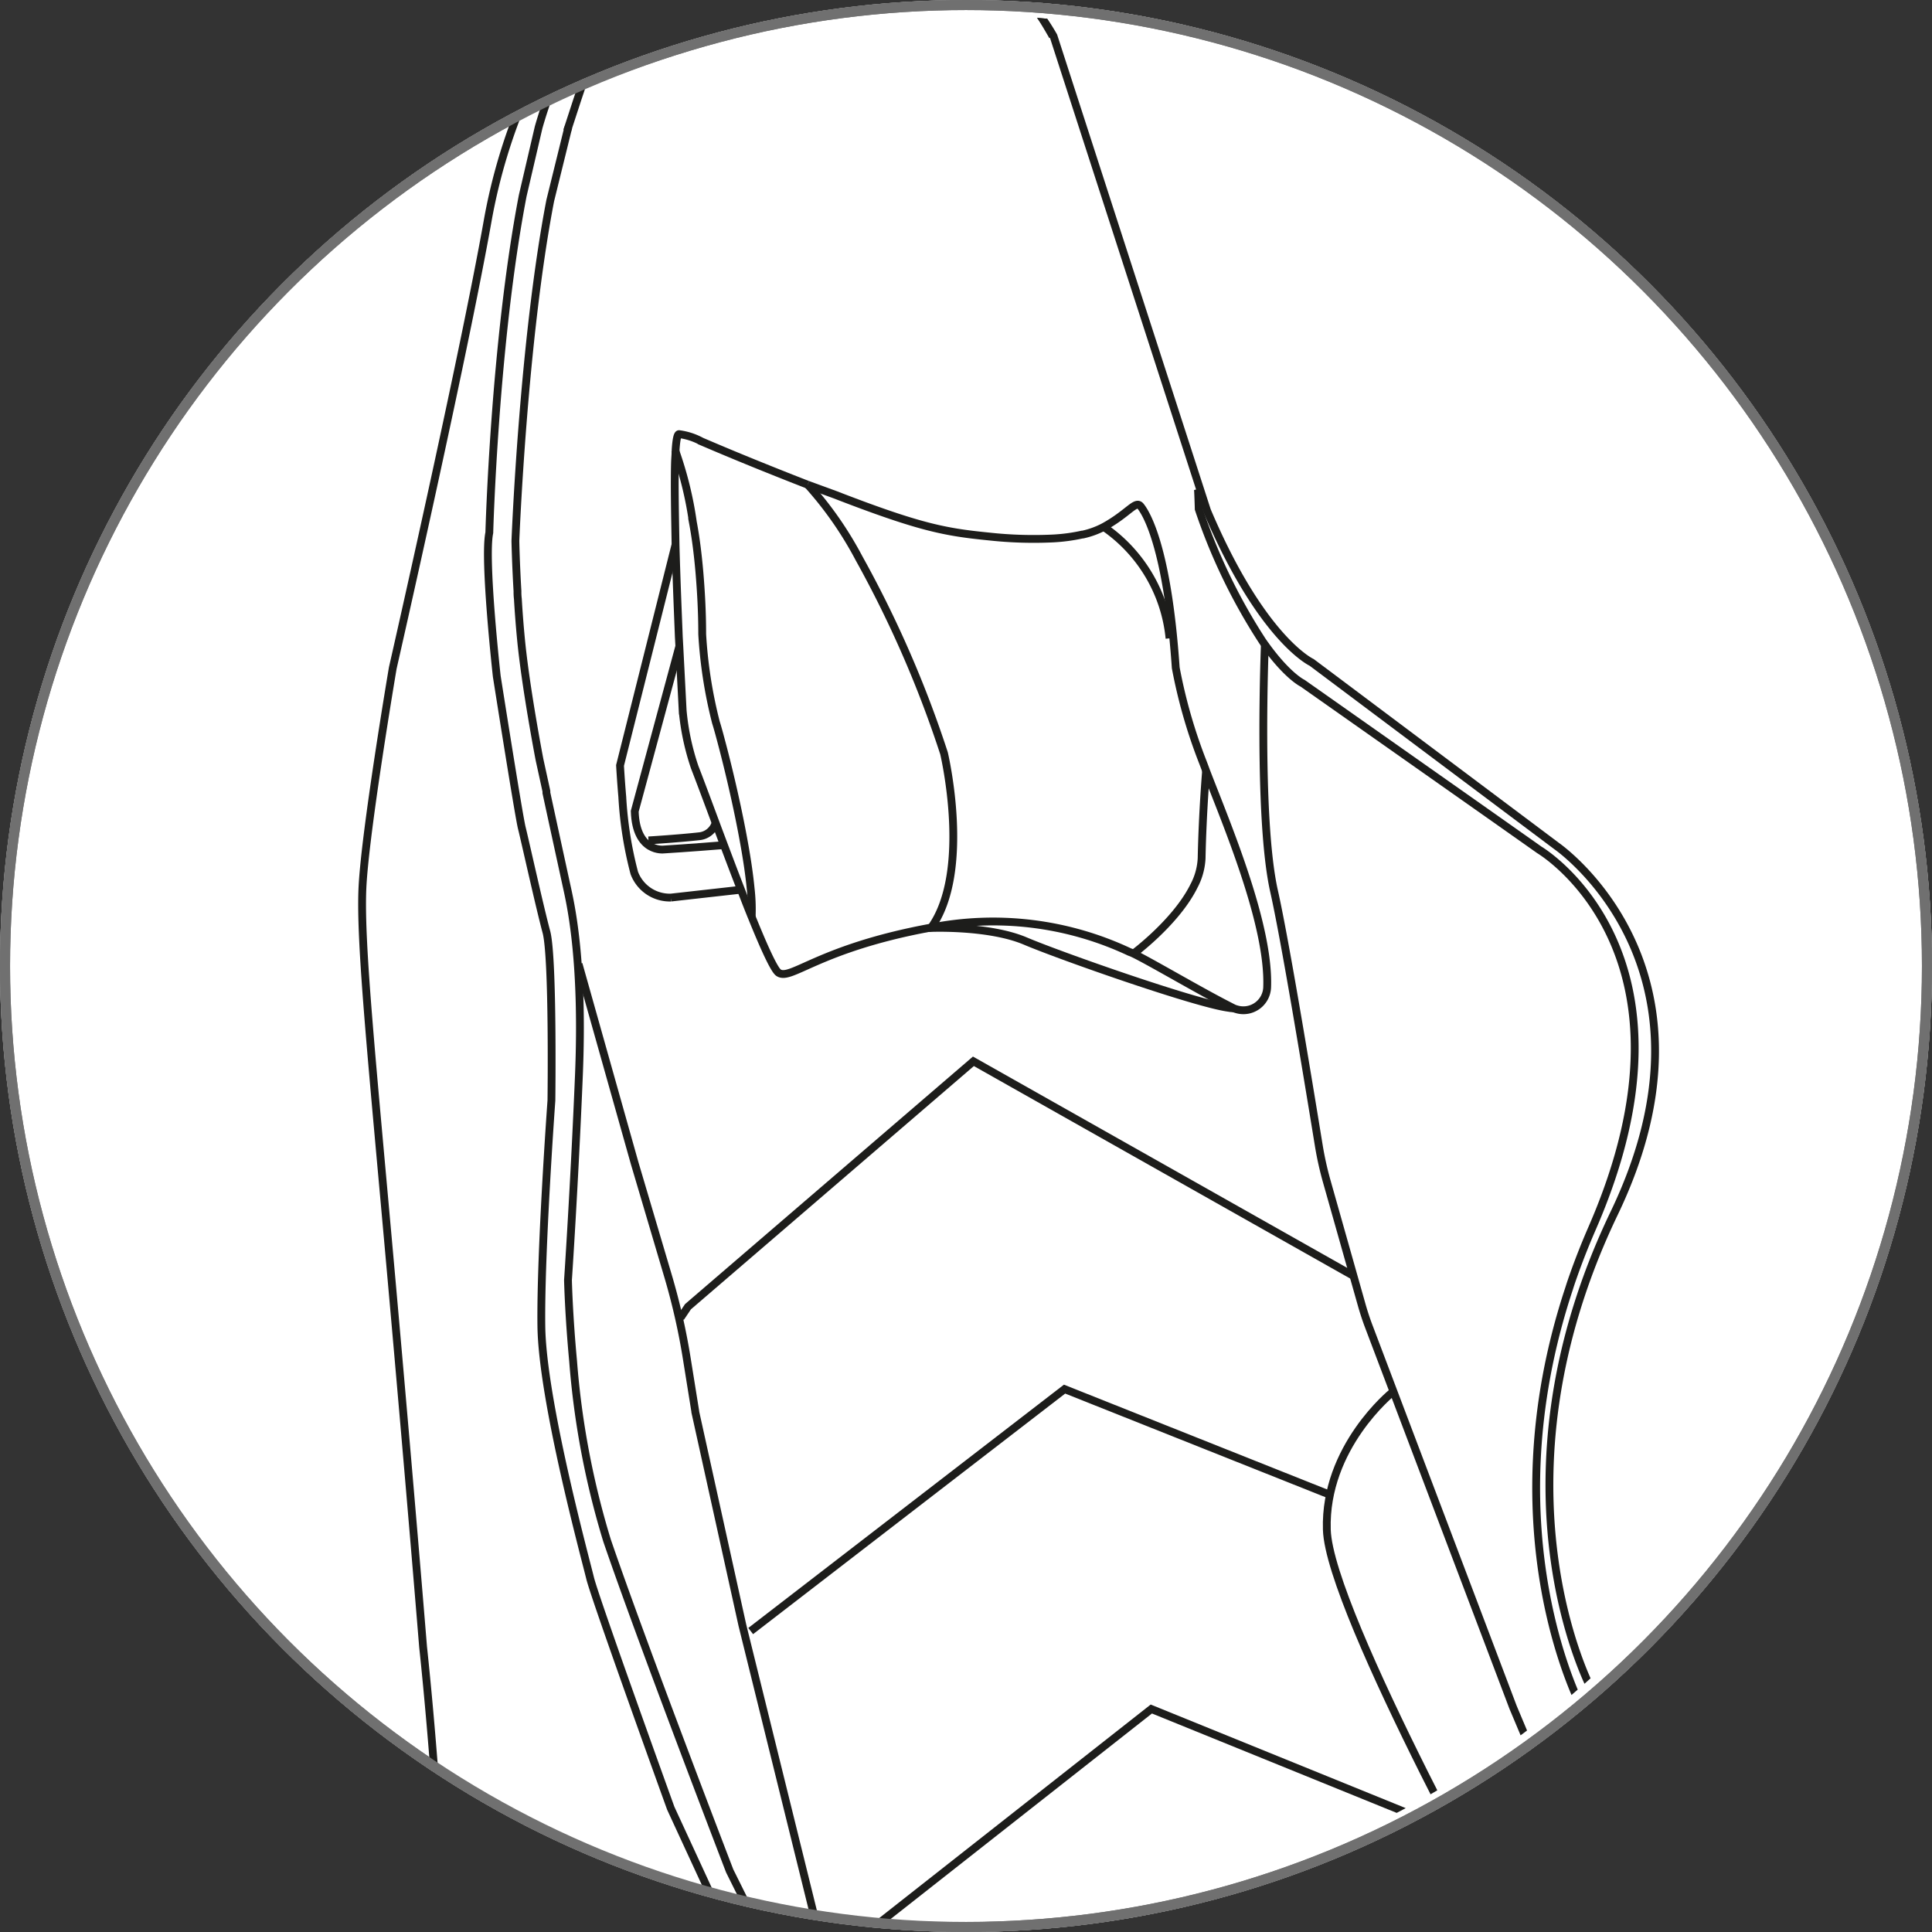 <svg xmlns="http://www.w3.org/2000/svg" xmlns:xlink="http://www.w3.org/1999/xlink" viewBox="0 0 192 192">
  <rect x="0" y="0" width="192" height="192" fill="#333333" stroke="none"/>
  <defs>
    <style>
      .cls-1, .cls-10, .cls-13, .cls-14, .cls-15, .cls-16, .cls-19, .cls-6, .cls-7, .cls-8, .cls-9 {
        fill: none;
      }

      .cls-1, .cls-2 {
        stroke: #707070;
      }

      .cls-12, .cls-17, .cls-2, .cls-4, .cls-5 {
        fill: #fff;
      }

      .cls-3 {
        clip-path: url(#clip-path);
      }

      .cls-10, .cls-12, .cls-13, .cls-14, .cls-15, .cls-16, .cls-17, .cls-5, .cls-6, .cls-7, .cls-8, .cls-9 {
        stroke: #1d1d1b;
      }

      .cls-10, .cls-12, .cls-13, .cls-15, .cls-16, .cls-5, .cls-7, .cls-8, .cls-9 {
        stroke-miterlimit: 10;
      }

      .cls-5, .cls-6, .cls-9 {
        stroke-width: 0.259px;
      }

      .cls-14, .cls-17, .cls-6 {
        stroke-linejoin: round;
      }

      .cls-14, .cls-17, .cls-7, .cls-8 {
        stroke-width: 0.777px;
      }

      .cls-8, .cls-9 {
        stroke-linecap: round;
      }

      .cls-10 {
        stroke-width: 0.153px;
      }

      .cls-11 {
        fill: #1d1d1b;
      }

      .cls-12 {
        stroke-width: 0.194px;
      }

      .cls-13 {
        stroke-width: 0.236px;
      }

      .cls-15 {
        stroke-width: 0.249px;
      }

      .cls-16 {
        stroke-width: 0.13px;
      }

      .cls-18 {
        stroke: none;
      }
    </style>
    <clipPath id="clip-path">
      <circle id="Ellipse_228" data-name="Ellipse 228" class="cls-1" cx="94.795" cy="94.795" r="94.795"/>
    </clipPath>
  </defs>
  <g id="Group_439" data-name="Group 439" transform="translate(-4540 -1752)">
    <g id="Group_438" data-name="Group 438">
      <g id="Ellipse_285" data-name="Ellipse 285" class="cls-2" transform="translate(4540 1752)">
        <circle class="cls-18" cx="96" cy="96" r="96"/>
        <circle class="cls-19" cx="96" cy="96" r="95.5"/>
      </g>
      <g id="Group_395" data-name="Group 395" transform="translate(4484 241)">
        <g id="Mask_Group_40" data-name="Mask Group 40" class="cls-3" transform="translate(56 1512.41)">
          <g id="Mizano_Diagonal" data-name="Mizano Diagonal" transform="translate(27 -12.25)">
            <g id="Camada_1" data-name="Camada 1">
              <g id="Base" transform="translate(0 327.923)">
                <g id="base-2" data-name="base">
                  <path id="Path_5522" data-name="Path 5522" class="cls-4" d="M107.039,168.288a11.463,11.463,0,0,1,9.514,4.919c3.633,5.264,0,12.107,0,12.107-1.95,10.073-10.7,9.579-10.7,9.579-12.887-.13-11.048-15.519-11.048-15.519l-.13-10.729S99.462,172.07,107.039,168.288Z" transform="translate(141.823 -74.365)"/>
                  <path id="Path_5523" data-name="Path 5523" class="cls-5" d="M77.42,152.956l-.247,1.261s-1.69-.1-3.594,7.759l20.308,5.043s2.794-9.858-2.437-12.451l-2.164-.78-2.9.448v-1.631Z" transform="translate(110.011 -98.017)"/>
                  <path id="Path_5524" data-name="Path 5524" class="cls-4" d="M11.534,167.687A11.476,11.476,0,0,0,2.007,172.6c-3.633,5.27,0,12.113,0,12.113,1.95,10.066,10.7,9.579,10.7,9.579,12.887-.13,11.048-15.519,11.048-15.519l.13-10.736S19.111,171.45,11.534,167.687Z" transform="translate(-0.37 -75.271)"/>
                  <path id="Path_5525" data-name="Path 5525" class="cls-5" d="M40.128,152.527l.247,1.254s1.69-.1,3.587,7.759l-20.3,5.049s-2.794-9.858,2.437-12.451l2.164-.786,2.9.455v-1.664Z" transform="translate(33.598 -98.713)"/>
                  <path id="Path_5526" data-name="Path 5526" class="cls-4" d="M54.024,180.862v2.2H50.04l-1.352,2.957.253,18.482,1.482,3.334h4.01s.728-.741.65-4.075,0-4.172,0-4.172l6.551-.052v6.414s.214,1.885.65,1.885h4a11.779,11.779,0,0,0,1.911-4.075c.279-1.839-.045-17.293-.045-17.293l-1.482-3.412H62.387l-.13-1.358Z" transform="translate(72.47 -55.401)"/>
                  <path id="Path_5527" data-name="Path 5527" class="cls-6" d="M14.577,168.024l-.221,10-.383.24a10.363,10.363,0,0,0-3.106-5.121A11.892,11.892,0,0,0,6.9,171.052v-2.015" transform="translate(9.448 -74.763)"/>
                  <circle id="Ellipse_263" data-name="Ellipse 263" class="cls-7" cx="10.703" cy="10.703" r="10.703" transform="translate(1.651 97.615)"/>
                  <path id="Path_5528" data-name="Path 5528" class="cls-8" d="M2.021,184.9a20.8,20.8,0,0,1-1.638-6.5,10.7,10.7,0,0,1,10.736-10.677" transform="translate(-0.383 -75.216)"/>
                  <path id="Path_5529" data-name="Path 5529" class="cls-9" d="M.415,178.456c0-5.907,6.063-10.352,11.977-10.352" transform="translate(-0.337 -74.642)"/>
                  <circle id="Ellipse_264" data-name="Ellipse 264" class="cls-7" cx="1.839" cy="1.839" r="1.839" transform="translate(10.716 106.511)"/>
                  <path id="Path_5530" data-name="Path 5530" class="cls-7" d="M5.475,170.431a56.309,56.309,0,0,0,.286,6.167c.24.318.474.52,1.144,0a43.841,43.841,0,0,0,3.3-4.64" transform="translate(7.295 -71.133)"/>
                  <path id="Path_5531" data-name="Path 5531" class="cls-7" d="M10.193,171.6s-3.776,4.5-3.776,4.874,0,.715.871.747a43.668,43.668,0,0,0,5.517-1.391" transform="translate(8.717 -69.363)"/>
                  <path id="Path_5532" data-name="Path 5532" class="cls-7" d="M12.884,174.04s-5.849,0-6.167.253-.526.481,0,1.15a45.2,45.2,0,0,0,4.614,3.321" transform="translate(8.684 -65.689)"/>
                  <path id="Path_5533" data-name="Path 5533" class="cls-7" d="M11.447,178.623A56.606,56.606,0,0,0,6.4,175.068c-.37.013-.708.059-.7.91a44.636,44.636,0,0,0,1.638,5.446" transform="translate(7.639 -64.138)"/>
                  <path id="Path_5534" data-name="Path 5534" class="cls-7" d="M7.713,170.436a56.488,56.488,0,0,1,.065,6.167c-.221.318-.448.552-1.15.065a43.863,43.863,0,0,1-3.555-4.439" transform="translate(3.673 -71.125)"/>
                  <path id="Path_5535" data-name="Path 5535" class="cls-7" d="M3.971,171.747s4.016,4.283,4.049,4.627,0,.708-.832.793A44.441,44.441,0,0,1,1.6,176.088" transform="translate(1.449 -69.148)"/>
                  <path id="Path_5536" data-name="Path 5536" class="cls-7" d="M1.625,174.65a56.075,56.075,0,0,1,6.167-.1c.318.221.559.442.071,1.144a44.535,44.535,0,0,1-4.419,3.574" transform="translate(1.488 -65.033)"/>
                  <path id="Path_5537" data-name="Path 5537" class="cls-7" d="M3.083,179.684a57.329,57.329,0,0,1,4.218-4.5c.364-.065.708-.084.877.747a44.045,44.045,0,0,1-.507,5.667" transform="translate(3.688 -64.01)"/>
                  <path id="Path_5538" data-name="Path 5538" class="cls-7" d="M94.511,167.373v12.2l.364.266a10.394,10.394,0,0,1,3.444-4.9,11.9,11.9,0,0,1,4.1-1.82l.136-2.014" transform="translate(141.581 -75.744)"/>
                  <circle id="Ellipse_265" data-name="Ellipse 265" class="cls-7" cx="10.937" cy="10.937" r="10.937" transform="translate(236.008 98.921)"/>
                  <path id="Path_5539" data-name="Path 5539" class="cls-7" d="M107.682,185.543a17.285,17.285,0,0,0,1.683-5.849c.4-5.894-3.061-11-8.961-11.4" transform="translate(150.467 -74.353)"/>
                  <path id="Path_5540" data-name="Path 5540" class="cls-10" d="M110.77,179.578c.4-5.9-5.42-10.534-11.32-10.931" transform="translate(149.029 -73.821)"/>
                  <path id="Path_5541" data-name="Path 5541" class="cls-10" d="M112.78,180.2c-.9-8.448-7.863-11.574-14.947-10.339" transform="translate(146.59 -72.391)"/>
                  <circle id="Ellipse_266" data-name="Ellipse 266" class="cls-7" cx="1.839" cy="1.839" r="1.839" transform="translate(245.132 107.804)"/>
                  <path id="Path_5542" data-name="Path 5542" class="cls-7" d="M101.909,170.949a57.6,57.6,0,0,1-.7,6.128c-.253.279-.513.494-1.144-.078a44.847,44.847,0,0,1-2.976-4.848" transform="translate(145.465 -70.351)"/>
                  <path id="Path_5543" data-name="Path 5543" class="cls-7" d="M98.205,171.954s3.464,4.744,3.438,5.121-.071.708-.916.682A44.413,44.413,0,0,1,95.346,176" transform="translate(142.839 -68.835)"/>
                  <path id="Path_5544" data-name="Path 5544" class="cls-7" d="M95.265,174.312s5.849.416,6.135.65.494.507-.071,1.144a43.806,43.806,0,0,1-4.835,3" transform="translate(142.718 -65.279)"/>
                  <path id="Path_5545" data-name="Path 5545" class="cls-7" d="M96.087,178.746s4.9-3.249,5.27-3.2.7.1.65.949A42.377,42.377,0,0,1,100,181.814" transform="translate(143.957 -63.423)"/>
                  <path id="Path_5546" data-name="Path 5546" class="cls-7" d="M99.87,171s-.682,5.849-.481,6.154.409.578,1.137.143a44.159,44.159,0,0,0,3.847-4.192" transform="translate(148.881 -70.273)"/>
                  <path id="Path_5547" data-name="Path 5547" class="cls-7" d="M104.474,172.459a56.381,56.381,0,0,0-4.354,4.367c-.052.37-.065.708.773.845a44.888,44.888,0,0,0,5.647-.7" transform="translate(150.009 -68.073)"/>
                  <path id="Path_5548" data-name="Path 5548" class="cls-7" d="M106.492,175.642s-5.849-.715-6.148-.513-.585.4-.149,1.137a43.974,43.974,0,0,0,4.172,3.867" transform="translate(149.817 -64.101)"/>
                  <path id="Path_5549" data-name="Path 5549" class="cls-7" d="M103.893,180.522a57.8,57.8,0,0,0-3.9-4.783c-.357-.091-.7-.136-.916.689a44.842,44.842,0,0,0,.117,5.686" transform="translate(148.354 -63.198)"/>
                  <path id="Path_5550" data-name="Path 5550" class="cls-4" d="M25.9,158.513a1.151,1.151,0,0,1-.305-.377c-.24-.409-1.046-2.69-1.54-4.114a2.7,2.7,0,0,1,2.21-.078c0,2.073-.1,4.25-.149,4.451C26.058,158.481,26,158.559,25.9,158.513Z" transform="translate(35.321 -96.296)"/>
                  <path id="Path_5551" data-name="Path 5551" class="cls-11" d="M26.748,157.409c.7.338,1.612.832,2.119,1.111a1.825,1.825,0,0,1,0,.188v.188c-.7-.383-1.573-.851-2.2-1.157a3.462,3.462,0,0,0-.806-.331s-.123.085-.13.15a1.54,1.54,0,0,0,.117.448c.195.526,1.625,2.879,2.229,3.847l-.136.221c-.429-.7-1.95-3.249-2.2-3.834a1.95,1.95,0,0,1-.156-.812.422.422,0,0,1,.227-.39,2.683,2.683,0,0,1,.942.37Z" transform="translate(37.614 -91.331)"/>
                  <path id="Path_5552" data-name="Path 5552" class="cls-11" d="M26.52,153.89a30.574,30.574,0,0,1-.214,4.731c-.1.136-.175.214-.312.149a1.17,1.17,0,0,1-.37-.448c-.305-.52-1.3-3.444-1.631-4.328a1.3,1.3,0,0,1,.162-.091c.494,1.423,1.3,3.7,1.54,4.114a1.15,1.15,0,0,0,.305.377c.1.046.156,0,.214-.117.052-.2.117-2.378.149-4.451Z" transform="translate(35.223 -96.177)"/>
                  <path id="Path_5553" data-name="Path 5553" class="cls-11" d="M23.121,155.45l.039-.357.045.045a3.41,3.41,0,0,1-.052.344Z" transform="translate(33.91 -94.266)"/>
                  <path id="Path_5554" data-name="Path 5554" class="cls-11" d="M23.406,157.6h0c.039.117.078.227.123.344l-.078.039Z" transform="translate(34.34 -90.491)"/>
                  <g id="Group_393" data-name="Group 393" transform="translate(55.862 54.826)">
                    <path id="Path_5555" data-name="Path 5555" class="cls-11" d="M23.1,156.177v-.162a1.469,1.469,0,0,1,0,.169Z" transform="translate(-21.98 -147.7)"/>
                    <path id="Path_5556" data-name="Path 5556" class="cls-11" d="M26.2,157.385c.162.078.338.266.4.975a36.622,36.622,0,0,1-.4,4l-.156-.117a36.394,36.394,0,0,0,.4-3.854c0-.435-.11-.565-.234-.65a.379.379,0,0,0-.11-.039,16.732,16.732,0,0,0-2.132,2.1c-.058-.091-.1-.175-.156-.273a15.6,15.6,0,0,1,2.281-2.216Z" transform="translate(-20.913 -145.743)"/>
                    <path id="Path_5557" data-name="Path 5557" class="cls-4" d="M25.762,157.186a3.459,3.459,0,0,1,.806.331c.65.305,1.508.773,2.2,1.157a6.889,6.889,0,0,1-.793,2.957c-.6-.968-2.034-3.321-2.229-3.847a1.541,1.541,0,0,1-.117-.448C25.638,157.27,25.729,157.212,25.762,157.186Z" transform="translate(-18.166 -145.934)"/>
                    <path id="Path_5558" data-name="Path 5558" class="cls-4" d="M25.464,158.847a.488.488,0,0,1-.195-.3c-.052-.279,0-2.476.071-4.549a7.461,7.461,0,0,1,2.164,2.313,15.968,15.968,0,0,1-1.729,2.463A.338.338,0,0,1,25.464,158.847Z" transform="translate(-18.745 -150.74)"/>
                    <path id="Path_5559" data-name="Path 5559" class="cls-11" d="M26.411,158.207a1.072,1.072,0,0,1-.195.65,10.467,10.467,0,0,1-2.125,1.378c-.045-.11-.084-.227-.13-.338a11.164,11.164,0,0,0,2.158-1.378.65.65,0,0,0,.136-.325.91.91,0,0,0-.123-.286,18.526,18.526,0,0,0-2.463-1.3l-.461-.227v-.39l.585.286a13.22,13.22,0,0,1,2.437,1.358,1.209,1.209,0,0,1,.182.572Z" transform="translate(-21.823 -147.736)"/>
                    <path id="Path_5560" data-name="Path 5560" class="cls-11" d="M26.377,158.875a1.248,1.248,0,0,1-.065.474c-.078.149-.227.175-.474.078h0a26.048,26.048,0,0,1-2.6-2.223.782.782,0,0,1,.052-.344,28,28,0,0,0,2.56,2.19h0c.24.1.325.052.357,0a.416.416,0,0,0,0-.175c-.1-.409-1.17-2.976-1.872-4.607.045-.059.1-.11.143-.162C26.377,158.492,26.377,158.791,26.377,158.875Z" transform="translate(-21.776 -150.58)"/>
                    <path id="Path_5561" data-name="Path 5561" class="cls-4" d="M25.687,156.232a1.774,1.774,0,0,1,.708,1.046,2.268,2.268,0,0,1,.1.708c-.032.65-.435,1.027-.89.8h-.052a1.8,1.8,0,0,1-.728-1.033,2.314,2.314,0,0,1-.1-.715c.032-.65.442-1.027.9-.8Z" transform="translate(-19.534 -147.463)"/>
                    <path id="Path_5562" data-name="Path 5562" class="cls-11" d="M26.615,157.3a2.989,2.989,0,0,1,.136,1.007c-.039.89-.5,1.358-1.066,1.085H25.64a2.093,2.093,0,0,1-.838-1.215,3.158,3.158,0,0,1-.13-1.007c.045-.9.52-1.345,1.085-1.072h0A2.1,2.1,0,0,1,26.615,157.3Zm0,.916a2.268,2.268,0,0,0-.1-.708,1.774,1.774,0,0,0-.728-1.046h-.039c-.461-.227-.871.13-.9.8a2.313,2.313,0,0,0,.1.715,1.8,1.8,0,0,0,.728,1.033h.052c.455.227.858-.136.89-.8" transform="translate(-19.616 -147.693)"/>
                    <path id="Path_5563" data-name="Path 5563" class="cls-11" d="M25.661,157.641c.188.1,1.826,3.028,2.456,4.159l-.162.156c-.877-1.579-2.158-3.834-2.307-3.938s-.292-.1-.312.37.325,2.677.585,4.257l-.182-.006c-.195-1.176-.6-3.756-.578-4.322C25.213,157.439,25.493,157.563,25.661,157.641Z" transform="translate(-18.878 -145.33)"/>
                    <path id="Path_5564" data-name="Path 5564" class="cls-4" d="M25.231,158.162c0-.474.1-.474.312-.37a37.217,37.217,0,0,1,2.307,3.938,2.56,2.56,0,0,1-2.034.682C25.556,160.84,25.211,158.578,25.231,158.162Z" transform="translate(-18.772 -145.104)"/>
                    <path id="Path_5565" data-name="Path 5565" class="cls-11" d="M26.994,157.072v.383h0a1.505,1.505,0,0,0-.032-.383Z" transform="translate(-16.161 -146.106)"/>
                    <path id="Path_5566" data-name="Path 5566" class="cls-11" d="M33.878,160.26a17.4,17.4,0,0,1,.747,5.745c-.227,5.036-2.95,7.74-6.135,6.187l-.26-.136c-2.028-1.131-3.828-3.737-4.815-6.992a17.377,17.377,0,0,1-.747-5.738c.227-5.043,2.95-7.74,6.141-6.187l.253.13C31.09,154.412,32.89,157.011,33.878,160.26Zm-.045,5.277a12.847,12.847,0,0,0-.572-4.263c-.858-2.814-2.45-5.095-4.27-6.109l-.247-.13c-2.755-1.345-5.1.728-5.283,4.75a12.828,12.828,0,0,0,.572,4.263c.858,2.807,2.456,5.095,4.27,6.109l.24.123c2.755,1.345,5.108-.715,5.29-4.744" transform="translate(-22.655 -152.7)"/>
                    <path id="Path_5567" data-name="Path 5567" class="cls-11" d="M25.285,153.965l.156.1c-.078,2.06-.123,4.257-.071,4.549a.488.488,0,0,0,.195.3.338.338,0,0,0,.312-.059,15.972,15.972,0,0,0,1.729-2.463l.149.247a17.394,17.394,0,0,1-1.826,2.6.4.4,0,0,1-.377.059.806.806,0,0,1-.3-.461,33.935,33.935,0,0,1,.032-4.868Z" transform="translate(-18.846 -150.791)"/>
                    <path id="Path_5568" data-name="Path 5568" class="cls-4" d="M29.383,161.825a2.684,2.684,0,0,1,.955.37c.7.338,1.612.832,2.119,1.111v-1.04a13.543,13.543,0,0,1-2.651-.461H29.76a.962.962,0,0,1-.455-.546,1.573,1.573,0,0,1-.039-.526c0-.1,0-.377,2.093-2.775a11.341,11.341,0,0,0-.591-1.157,17.392,17.392,0,0,1-1.826,2.6.4.4,0,0,1-.377.059.806.806,0,0,1-.3-.461,33.935,33.935,0,0,1,0-4.848l-.136-.084-.214-.111-.208-.091a30.576,30.576,0,0,1-.214,4.731c-.1.137-.175.214-.312.149a1.17,1.17,0,0,1-.37-.448c-.305-.52-1.3-3.444-1.631-4.328a2.944,2.944,0,0,0-.65.513c1.885,4.406,1.885,4.685,1.885,4.789a1.247,1.247,0,0,1-.065.474c-.078.149-.227.176-.474.078h0a26.043,26.043,0,0,1-2.6-2.223c-.032.253-.058.52-.071.793s0,.533,0,.806l.585.286a13.22,13.22,0,0,1,2.437,1.358,1.209,1.209,0,0,1,.2.65,1.072,1.072,0,0,1-.195.65,10.471,10.471,0,0,1-2.125,1.378,11.449,11.449,0,0,0,.65,1.3,15.6,15.6,0,0,1,2.281-2.216l.11.046c.162.078.338.266.4.975a36.626,36.626,0,0,1-.4,4c.13.085.26.169.4.247l.214.11a3.634,3.634,0,0,0,.949.267c-.195-1.176-.6-3.756-.578-4.322,0-.884.312-.741.481-.65s1.826,3.028,2.456,4.159a3.708,3.708,0,0,0,.435-.552c-.429-.7-1.95-3.249-2.2-3.834a1.949,1.949,0,0,1-.156-.812A.422.422,0,0,1,29.383,161.825Zm-.409-.266c-.039.89-.5,1.358-1.066,1.085h-.045a2.093,2.093,0,0,1-.838-1.215,3.158,3.158,0,0,1-.13-1.007c.045-.9.52-1.345,1.085-1.072h0a2.1,2.1,0,0,1,.832,1.215,2.99,2.99,0,0,1,.136,1.007" transform="translate(-21.838 -150.944)"/>
                    <path id="Path_5569" data-name="Path 5569" class="cls-4" d="M23.668,156.369l-.461-.227a12.405,12.405,0,0,0,.52,2.833c.071.241.149.474.234.708a11.162,11.162,0,0,0,2.158-1.378.65.65,0,0,0,.136-.325.911.911,0,0,0-.123-.286,18.526,18.526,0,0,0-2.463-1.326Z" transform="translate(-21.823 -147.509)"/>
                    <path id="Path_5570" data-name="Path 5570" class="cls-4" d="M25.828,158.962h0a28,28,0,0,1-2.58-2.2,5.537,5.537,0,0,1,1.085-2.6c.7,1.631,1.768,4.2,1.872,4.607a.416.416,0,0,1,0,.175C26.153,159.014,26.069,159.066,25.828,158.962Z" transform="translate(-21.761 -150.498)"/>
                    <path id="Path_5571" data-name="Path 5571" class="cls-4" d="M26.381,158.157a36.392,36.392,0,0,1-.4,3.854,8,8,0,0,1-2.106-2.443,16.738,16.738,0,0,1,2.132-2.1.38.38,0,0,1,.11.039C26.238,157.618,26.316,157.722,26.381,158.157Z" transform="translate(-20.819 -145.508)"/>
                    <path id="Path_5572" data-name="Path 5572" class="cls-4" d="M25.676,158.21a24.624,24.624,0,0,1,2.067-2.6,12.173,12.173,0,0,1,.448,1.241,13.29,13.29,0,0,1,.487,2.417,13.563,13.563,0,0,1-2.6-.448h-.045a.741.741,0,0,1-.351-.37A.6.6,0,0,1,25.676,158.21Z" transform="translate(-18.113 -148.31)"/>
                    <path id="Path_5573" data-name="Path 5573" class="cls-11" d="M26.191,158.977a13.562,13.562,0,0,0,2.6.448v.383a13.542,13.542,0,0,1-2.651-.461h-.045a.962.962,0,0,1-.455-.546,1.573,1.573,0,0,1-.039-.526c0-.1,0-.377,2.093-2.781.045.1.091.2.13.3a24.624,24.624,0,0,0-2.067,2.6.6.6,0,0,0,0,.195.741.741,0,0,0,.351.37Z" transform="translate(-18.225 -148.486)"/>
                  </g>
                  <path id="Path_5574" data-name="Path 5574" class="cls-4" d="M32.781,160.11a12.848,12.848,0,0,1,.572,4.263c-.182,4.029-2.534,6.089-5.29,4.744l-.24-.123c-1.813-1.014-3.412-3.3-4.27-6.109a12.828,12.828,0,0,1-.572-4.263c.182-4.023,2.528-6.1,5.283-4.75l.247.13C30.337,155.016,31.923,157.3,32.781,160.11Zm.247,4.133a11.639,11.639,0,0,0,0-1.345v-.383a16.468,16.468,0,0,0-.565-2.755,9.753,9.753,0,0,0-3.945-5.693l-.208-.111c-2.32-1.131-4.335.435-4.861,3.639l-.045-.045-.039.357.032.032c-.039.279-.065.572-.078.871s0,.7,0,1.053v.163a14.6,14.6,0,0,0,.591,3.249c.052.182.11.357.175.533l.045.383.078-.039a9.168,9.168,0,0,0,3.639,4.822l.221.11c2.6,1.3,4.8-.858,4.978-4.854" transform="translate(33.686 -96.724)"/>
                  <g id="Group_394" data-name="Group 394" transform="translate(193.207 55.753)">
                    <path id="Path_5575" data-name="Path 5575" class="cls-11" d="M82.08,155.81h0l.032.377h0A2.326,2.326,0,0,1,82.08,155.81Z" transform="translate(-70.375 -148.937)"/>
                    <path id="Path_5576" data-name="Path 5576" class="cls-11" d="M81.782,157.787c.039-.11.084-.227.123-.344h0v.383Z" transform="translate(-70.825 -146.475)"/>
                    <path id="Path_5577" data-name="Path 5577" class="cls-11" d="M79.831,154.141l.149-.071c.149,1.989.344,4.062.429,4.27.065.065.13.13.234.078a1.026,1.026,0,0,0,.344-.4c.273-.461,1.17-3.087,1.508-4.1l.182.065c-.286.858-1.3,3.815-1.605,4.348a1.131,1.131,0,0,1-.4.461c-.136.065-.234,0-.338-.11A27.807,27.807,0,0,1,79.831,154.141Z" transform="translate(-73.767 -151.797)"/>
                    <path id="Path_5578" data-name="Path 5578" class="cls-11" d="M81.235,157.67c.182-.091.416-.123.494.65a39.076,39.076,0,0,1-.4,4.218l-.169.033c.2-1.547.461-3.756.422-4.153s-.117-.442-.318-.344l-.065.032c-.149.091-1.475,2.4-2.391,4.023l-.188-.137c.526-.942,2.333-4.146,2.541-4.257Z" transform="translate(-75.6 -146.202)"/>
                    <path id="Path_5579" data-name="Path 5579" class="cls-11" d="M81.156,154.139a28.039,28.039,0,0,1,.312,4.672c-.091.24-.162.4-.318.468a.487.487,0,0,1-.409,0,16.531,16.531,0,0,1-2.21-2.314l.156-.247a14.829,14.829,0,0,0,2.08,2.177.41.41,0,0,0,.351,0c.123-.052.175-.2.234-.351.033-.253-.143-2.346-.344-4.315Z" transform="translate(-75.729 -151.457)"/>
                    <path id="Path_5580" data-name="Path 5580" class="cls-11" d="M80.743,157.328c.286-.136.481-.214.526-.188a.409.409,0,0,1,.279.37,1.689,1.689,0,0,1-.136.806c-.214.6-1.82,3.191-2.268,3.9-.052-.059-.111-.124-.162-.195.741-1.176,2.132-3.444,2.313-3.958a1.144,1.144,0,0,0,.1-.429s0-.065-.156-.123a1.4,1.4,0,0,0-.39.149c-.65.312-1.95,1.04-2.937,1.6v-.37C78.489,158.537,79.951,157.7,80.743,157.328Z" transform="translate(-76.655 -146.939)"/>
                    <path id="Path_5581" data-name="Path 5581" class="cls-11" d="M81.4,158.165a1.539,1.539,0,0,1,0,.487.955.955,0,0,1-.487.6l-.078.045a19.242,19.242,0,0,1-2.95.7v-.39a19,19,0,0,0,2.9-.65l.071-.039a.825.825,0,0,0,.39-.422.441.441,0,0,0,0-.156,25.445,25.445,0,0,0-2.5-2.314l.13-.292C81.4,157.8,81.4,158.055,81.4,158.165Z" transform="translate(-76.71 -149.05)"/>
                    <path id="Path_5582" data-name="Path 5582" class="cls-11" d="M88.5,158.329c0,.26.046.526.052.793v.39a12.1,12.1,0,0,1-.338,2.69q-.123.513-.292,1.014c-.039.117-.084.234-.123.344a9.631,9.631,0,0,1-3.834,5.023l-.4.214c-2.781,1.3-5.3-.507-5.719-4.276a10.391,10.391,0,0,1-.058-1.3c0-.123,0-.253,0-.383a12.2,12.2,0,0,1,.325-2.2,10.237,10.237,0,0,1,4.25-6.388l.4-.214c2.476-1.176,4.75.149,5.511,3.119a2.737,2.737,0,0,1,.078.331,8.1,8.1,0,0,1,.156.838Zm-.188.916a7.357,7.357,0,0,0-.045-.767c-.032-.266-.071-.52-.123-.767a1.244,1.244,0,0,0-.084-.331A4.705,4.705,0,0,0,86.678,155l-.169-.136a2.969,2.969,0,0,0-.747-.429l-.182-.065a3.555,3.555,0,0,0-2.515.156l-.149.071-.085.039c-.13.059-.26.13-.39.2l-.162.1-.149.1a8.357,8.357,0,0,0-2.32,2.456l-.156.247a11.049,11.049,0,0,0-.611,1.17l-.13.292a12.3,12.3,0,0,0-.572,1.755,11.048,11.048,0,0,0-.286,1.859v.39c0,.338,0,.65.033,1v.37a5.706,5.706,0,0,0,1.066,2.762c.052.071.11.136.162.195a3.084,3.084,0,0,0,.526.487l.188.136a3.249,3.249,0,0,0,2.352.442l.169-.032a4.7,4.7,0,0,0,.929-.331l.409-.214c.149-.084.3-.182.442-.279l.149-.111a8.858,8.858,0,0,0,2.216-2.541l.156-.273a11.152,11.152,0,0,0,.65-1.345l.13-.344A10.913,10.913,0,0,0,88,161.9a10.708,10.708,0,0,0,.3-2.268q0-.2,0-.39" transform="translate(-76.851 -152.249)"/>
                    <path id="Path_5583" data-name="Path 5583" class="cls-11" d="M80.578,158.386a1.066,1.066,0,0,1,.188-.65,25.606,25.606,0,0,1,3.327-1.885v.39a27.676,27.676,0,0,0-3.249,1.807.78.78,0,0,0-.123.279.5.5,0,0,0,.162.279,12.344,12.344,0,0,0,2.534,1.118l-.13.344a11.512,11.512,0,0,1-2.469-1.111A.877.877,0,0,1,80.578,158.386Z" transform="translate(-72.642 -148.874)"/>
                    <path id="Path_5584" data-name="Path 5584" class="cls-4" d="M80.578,158.818c.1-.422,1.176-3.022,1.865-4.653a4.705,4.705,0,0,1,1.384,2.385,29.489,29.489,0,0,1-2.788,2.385h0c-.3.13-.39.071-.422,0A.652.652,0,0,1,80.578,158.818Z" transform="translate(-72.642 -151.418)"/>
                    <path id="Path_5585" data-name="Path 5585" class="cls-11" d="M81.7,157.121a2.6,2.6,0,0,1-.058.884,2.2,2.2,0,0,1-.9,1.358l-.084.039c-.6.286-1.124-.117-1.215-.955a2.443,2.443,0,0,1,.065-.89,2.177,2.177,0,0,1,.89-1.352l.071-.039C81.08,155.88,81.613,156.276,81.7,157.121Zm-.195.689a1.664,1.664,0,0,0,.045-.585c-.071-.65-.533-.929-1.04-.689l-.078.039a1.911,1.911,0,0,0-.793,1.176,1.7,1.7,0,0,0-.046.591c.071.65.533.929,1.027.689l.091-.045a1.891,1.891,0,0,0,.793-1.176" transform="translate(-74.366 -148.539)"/>
                    <path id="Path_5586" data-name="Path 5586" class="cls-4" d="M80.421,156.308c.507-.24.968.059,1.04.689a1.664,1.664,0,0,1-.045.585,1.891,1.891,0,0,1-.793,1.176l-.091.045c-.494.24-.955-.065-1.027-.689a1.7,1.7,0,0,1,.045-.591,1.911,1.911,0,0,1,.793-1.176Z" transform="translate(-74.272 -148.31)"/>
                    <path id="Path_5587" data-name="Path 5587" class="cls-11" d="M89.989,158.578a13.114,13.114,0,0,1-.325,4.549c-.8,3.308-2.716,6.18-4.991,7.506-.162.084-.318.175-.474.247-3.249,1.553-6.226-.6-6.719-5.01a13.446,13.446,0,0,1,.325-4.549c.806-3.3,2.716-6.18,5-7.506l.461-.24C86.532,152.021,89.5,154.153,89.989,158.578Zm-.546,4.211a11.86,11.86,0,0,0,.292-4.042c-.455-4.088-3.249-6.044-6.395-4.549-.162.078-.318.162-.474.253a11.573,11.573,0,0,0-4.835,7.207,12.041,12.041,0,0,0-.3,4.042c.461,4.094,3.282,6.037,6.408,4.549.156-.078.312-.156.468-.247a11.639,11.639,0,0,0,4.835-7.213" transform="translate(-77.414 -153.07)"/>
                    <path id="Path_5588" data-name="Path 5588" class="cls-12" d="M89.577,158.369c-.455-4.087-3.249-6.044-6.395-4.549-.162.078-.318.162-.474.253a11.573,11.573,0,0,0-4.835,7.207,12.041,12.041,0,0,0-.3,4.042c.461,4.094,3.282,6.037,6.408,4.549.156-.078.312-.156.468-.247a11.64,11.64,0,0,0,4.835-7.213,11.861,11.861,0,0,0,.292-4.042Zm-.611,1.586a12.1,12.1,0,0,1-.338,2.69q-.123.513-.292,1.014v.383l-.1-.039a9.631,9.631,0,0,1-3.834,5.023l-.4.214c-2.781,1.3-5.3-.507-5.719-4.276-.046-.416-.065-.845-.078-1.3v-.383h.045a12.2,12.2,0,0,1,.325-2.2,10.237,10.237,0,0,1,4.25-6.388l.4-.214c2.476-1.176,4.75.149,5.511,3.119l.071-.065.052.357-.046.039a8.1,8.1,0,0,1,.136.825c0,.26.045.526.052.793l.033.377h0" transform="translate(-77.254 -152.691)"/>
                    <path id="Path_5589" data-name="Path 5589" class="cls-11" d="M82.046,155.007l.052.357-.046.039a2.744,2.744,0,0,0-.078-.331Z" transform="translate(-70.536 -150.148)"/>
                    <path id="Path_5590" data-name="Path 5590" class="cls-11" d="M81.139,159.021a29.483,29.483,0,0,0,2.788-2.385,1.551,1.551,0,0,0,.084.331,28.538,28.538,0,0,1-2.846,2.43h0c-.292.123-.448.11-.546-.052a1.124,1.124,0,0,1-.091-.442c0-.11,0-.37,1.852-4.8l.169.136c-.689,1.631-1.761,4.231-1.865,4.653a.653.653,0,0,0,0,.143c.033.052.123.11.422,0Z" transform="translate(-72.716 -151.504)"/>
                    <path id="Path_5591" data-name="Path 5591" class="cls-11" d="M80.517,157.365l.117-.046a15.3,15.3,0,0,1,2.7,1.9l-.156.273a16.161,16.161,0,0,0-2.521-1.8.306.306,0,0,0-.1.039c-.169.078-.253.214-.266.65a31.065,31.065,0,0,0,.65,3.659l-.149.11a29.4,29.4,0,0,1-.65-3.808C80.153,157.645,80.341,157.45,80.517,157.365Z" transform="translate(-73.302 -146.664)"/>
                    <path id="Path_5592" data-name="Path 5592" class="cls-4" d="M80.472,157.507a.307.307,0,0,1,.1-.039,16.157,16.157,0,0,1,2.521,1.8,8.856,8.856,0,0,1-2.216,2.541,31.065,31.065,0,0,1-.65-3.659C80.187,157.722,80.271,157.618,80.472,157.507Z" transform="translate(-73.187 -146.436)"/>
                    <path id="Path_5593" data-name="Path 5593" class="cls-4" d="M81.023,158.824a.409.409,0,0,1-.351,0,14.828,14.828,0,0,1-2.079-2.177,8.357,8.357,0,0,1,2.32-2.456c.2,1.95.377,4.062.344,4.315C81.2,158.623,81.147,158.772,81.023,158.824Z" transform="translate(-75.635 -151.379)"/>
                    <path id="Path_5594" data-name="Path 5594" class="cls-4" d="M81.4,157.408a1.144,1.144,0,0,1-.1.429c-.182.513-1.573,2.781-2.313,3.958a5.706,5.706,0,0,1-1.066-2.762c.968-.559,2.281-1.3,2.937-1.6a1.405,1.405,0,0,1,.39-.149C81.341,157.343,81.393,157.382,81.4,157.408Z" transform="translate(-76.655 -146.713)"/>
                    <path id="Path_5595" data-name="Path 5595" class="cls-4" d="M80.863,158.75l-.071.039a19.01,19.01,0,0,1-2.9.65,11.051,11.051,0,0,1,.286-1.859,12.307,12.307,0,0,1,.572-1.755,25.447,25.447,0,0,1,2.5,2.32.442.442,0,0,1,0,.156.826.826,0,0,1-.383.448Z" transform="translate(-76.69 -148.913)"/>
                    <path id="Path_5596" data-name="Path 5596" class="cls-11" d="M77.782,157.683V157.3h.045v.383Z" transform="translate(-76.858 -146.69)"/>
                  </g>
                  <path id="Path_5597" data-name="Path 5597" class="cls-4" d="M115.1,130.841l-.052,12.2s-1.027.877-.715,6.538c0,0-1.521.033-1.644,4.361s-.9,26.644-.9,26.644-18.8-8.045-47.842-3.633c0,0-7.194,1.228-7.753,4.549s.175,4.211.175,4.211l2.508.461,8.663-.123.071-1.241a105.959,105.959,0,0,1,11.795,1.482c4.25.949,8.9,2.21,10.255,2.957l.084.409s-14,3.054-15.9,3.49-25.214,6.278-30.706,8S19.4,209.389,19.4,209.389L6.674,214.933s-3.119,2.339-1.82,7.941a4.2,4.2,0,0,0,.448.383c1.3.981,5.387,3.3,12.386.351l1.326-2.437s38.595-12.484,64.92-15.415,24.9-3.061,24.9-3.061,4.549-.8,5.231,4.646,2.95,44.106,2.95,44.106.786,6.174,7.98,5.933,8.935-3.314,8.935-3.314.793-.65.975-4.484L137,205.068s1.885-1.638,5.849-1.02,19.275,2.411,19.275,2.411,19.067,2.515,30.732,5.459,38.25,10.4,38.25,10.4l1.4,2.547s4.731,2.781,8.1,1.371a25.862,25.862,0,0,1,4.634-1.625s1.95-6.836-2.9-9.02-31.615-14.108-60.5-19.912l-22-4.906s6.1-4.081,19.606-5.075,11.2-.539,11.2-.539v1.664l2.9-.455s1.56-5-1.8-6.707-9.923-4.231-27.71-3.145-25.195,4.367-25.195,4.367l-.76-26.729s.52-2.879-1.514-4.211c0,0,.494-5.563-.715-6.927l-.6-10.073Z" transform="translate(5.881 -130.841)"/>
                  <path id="Path_5598" data-name="Path 5598" class="cls-7" d="M58.172,158.422l-.091-4.887s7.7-4.14,30.062-4.549,24.415,4.744,24.415,4.744,1.02.825.26,5.283a14.027,14.027,0,0,1-2.677.448c-.318-.123-.13-1.657-.13-1.657s-19.5-.253-31.148,5.03" transform="translate(86.636 -103.51)"/>
                  <path id="Path_5599" data-name="Path 5599" class="cls-7" d="M80.793,158.292v-4.7s-8.409-4.465-30.771-4.848-24.4,4.711-24.4,4.711-1.02.832-.253,5.29a14.028,14.028,0,0,0,2.677.448c.318-.123.123-1.657.123-1.657s19.5-.253,31.154,5.03" transform="translate(36.876 -103.879)"/>
                  <path id="Path_5600" data-name="Path 5600" class="cls-7" d="M138.373,153.77s36.151,6.629,62.523,14.082,42.429,15.48,42.429,15.48,3.373,1.787,1.911,8.539c0,0-6.564,3.951-12.737.254l-1.4-2.547s-27.138-8.058-44.84-11.879a297.485,297.485,0,0,0-31.433-4.77q-6.031-.6-12.009-1.6h-.039a8.851,8.851,0,0,0-4.8.546l-1.02.481v.845L134.8,218.456a6.037,6.037,0,0,1-4.7,5.608,26.8,26.8,0,0,1-4.133.559c-8.409.578-8.955-5.381-8.955-5.381s-.76-12.744-1.651-29.692-2.106-18.261-2.106-18.261l-.091-.175-1.02-.481a8.877,8.877,0,0,0-4.809-.539h0q-5.992.994-12.009,1.6a297.17,297.17,0,0,0-31.446,4.77c-17.67,3.821-44.808,11.879-44.808,11.879l-1.4,2.541c-6.18,3.7-12.737-.247-12.737-.247-1.469-6.752,1.911-8.539,1.911-8.539s16.051-8.032,42.423-15.48,62.523-14.082,62.523-14.082l.039.494" transform="translate(5.908 -98.123)"/>
                  <path id="Path_5601" data-name="Path 5601" class="cls-7" d="M61.976,178.039c8.507.214,12.451-3.769,12.451-3.769l.039-.5-.89-31.342a10.4,10.4,0,0,0-.338-2.411,3.9,3.9,0,0,0-.734-1.56s-.292,4.2-10.515,4.2h-2.2c-10.222,0-10.508-4.2-10.508-4.2a3.9,3.9,0,0,0-.734,1.56,10.08,10.08,0,0,0-.338,2.411l-.9,31.342.039.5s3.945,3.984,12.445,3.769Z" transform="translate(70.38 -119.357)"/>
                  <path id="Path_5602" data-name="Path 5602" class="cls-7" d="M58.537,146.826c-8.981.143-10.222-3.964-10.222-3.964V138.8s-.1-2.339.715-3.106c0,0-.091,3.776,10.034,3.73h.721c10.125.046,10.034-3.73,10.034-3.73.806.767.715,3.106.715,3.106v4.062s-1.241,4.107-10.229,3.964Z" transform="translate(71.902 -123.522)"/>
                  <path id="Path_5603" data-name="Path 5603" class="cls-7" d="M48.619,143.325V130.841s4.179.4,10.255,1.2,9.884.929,9.884.929l.37,9.9s-.507,4.14-9.936,3.9S48.619,143.325,48.619,143.325Z" transform="translate(72.365 -130.841)"/>
                  <path id="Path_5604" data-name="Path 5604" class="cls-7" d="M50.816,180.965v1.95a1.488,1.488,0,0,1,.793,1.3h7.07s.13-1.15.513-1.209V181.44" transform="translate(75.679 -55.244)"/>
                  <path id="Path_5605" data-name="Path 5605" class="cls-7" d="M53.211,181.74H49.227l.383,24.779h4.01s.767-.513.65-2.677l-.253-20.828" transform="translate(73.283 -54.076)"/>
                  <path id="Path_5606" data-name="Path 5606" class="cls-7" d="M50.177,181.74l-.65,1.163c-1.3,2.437-.7,1.215-.8,10.625v.215c.1,9.416-.227,9.176,1.059,11.613l.65,1.163" transform="translate(72.451 -54.076)"/>
                  <path id="Path_5607" data-name="Path 5607" class="cls-7" d="M54.927,181.74H58.91l-.4,24.779H54.5s-.767-.513-.65-2.677l.253-20.828" transform="translate(80.243 -54.076)"/>
                  <path id="Path_5608" data-name="Path 5608" class="cls-7" d="M56.042,181.812l.65,1.163c1.3,2.437.7,1.222.8,10.632v.215c-.1,9.41.227,9.176-1.059,11.613l-.65,1.157" transform="translate(83.169 -53.967)"/>
                  <line id="Line_697" data-name="Line 697" class="cls-7" x2="6.642" transform="translate(127.553 143.845)"/>
                  <path id="Path_5609" data-name="Path 5609" class="cls-9" d="M.679,179.25c0-5.907,5.017-10.112,10.931-10.112a10.65,10.65,0,0,1,4.679.65" transform="translate(0.062 -73.141)"/>
                  <circle id="Ellipse_267" data-name="Ellipse 267" class="cls-7" cx="9.091" cy="9.091" r="9.091" transform="translate(237.879 100.533)"/>
                  <circle id="Ellipse_268" data-name="Ellipse 268" class="cls-7" cx="9.091" cy="9.091" r="9.091" transform="translate(3.262 99.226)"/>
                  <line id="Line_698" data-name="Line 698" class="cls-13" y1="0.11" x2="3.561" transform="translate(64.927 55.199)"/>
                  <path id="Path_5610" data-name="Path 5610" class="cls-14" d="M37.582,161s-1.729-6.343-2.918-7.018l-.286,7.187-5.309,1.384-.143-1.384a12.348,12.348,0,0,0-1.846-4.633v-2.6a4.549,4.549,0,0,0,4.27,1.625c2.736-.448,3.028-1.625,3.028-1.625l-.734-1.072v.78H28.607V152.31" transform="translate(39.881 -98.463)"/>
                  <line id="Line_699" data-name="Line 699" class="cls-15" x1="3.743" y1="0.11" transform="translate(192.792 55.959)"/>
                  <path id="Path_5611" data-name="Path 5611" class="cls-14" d="M73.582,161.157s1.605-6.141,2.859-6.849l.3,7.525,5.563,1.449.149-1.449a13,13,0,0,1,1.95-4.854v-2.7a4.8,4.8,0,0,1-4.484,1.7c-2.872-.468-3.171-1.7-3.171-1.7l.767-1.118v.819H82.8v-1.371" transform="translate(110.015 -98.017)"/>
                </g>
              </g>
              <g id="Mizano" transform="translate(7.5)">
                <path id="Path_5612" data-name="Path 5612" class="cls-4" d="M127.724,85.96l-9.618-.383H102.38l-21.952-.819-2.892-2.781s-1.1-4.055,1.742-4.607,17.254-.734,17.254-.734,27.222.526,29.068.182,29,1.872,29,1.872,2.274.65,2.274,2.762-.845,2.7-.845,2.7l-1.982,1.95s-.227.136-5.114,0-17.091,0-17.091,0Z" transform="translate(108.16 115.327)"/>
                <path id="Path_5613" data-name="Path 5613" class="cls-4" d="M54.5,111.181v-.234l11.7.091,10.684-.409s6.83-.721,7.876-.4a34.868,34.868,0,0,0,4.75.481s18.352-1.566,40.083-3.626,39.232-.364,48.408,2.658c.266.091.526.175.78.273,8.481,3.015,9.748,7.558,10.209,15.064.481,7.72-1.813,15.687-5.069,20.145s-12.347,5.556-12.347,5.556l-20.145,7c-16.779,4.7-17.988,8.325-31.875,11.951s-16.409.481-16.409.481l-50.89-2.729-2.781-.149h-.442l-.234-6.388-.728-.241s.273.292-.221.65l2.437-25.585,1.618-.383,2.6-24.142Z" transform="translate(63.697 159.88)"/>
                <path id="Path_5614" data-name="Path 5614" class="cls-4" d="M173.839,118.373l.949,1.3c-.253-.1-.513-.182-.78-.273-9.176-3.022-26.677-4.7-48.408-2.658s-40.083,3.626-40.083,3.626a34.867,34.867,0,0,1-4.75-.481c-1.046-.318-7.876.4-7.876.4l-10.684.409-11.7-.091.221-2.054,24.175-2.281s10.4-.858,12.191-1.339,14.485-5.387,14.485-5.387,14.245-7.857,27.294-9.1c4.75-.442,8.325-.65,11.32-.7a44.449,44.449,0,0,1,13.556,1.95l2.216.526s8.65,2.9,15.941,13.043a18.486,18.486,0,0,1,1.93,3.1Z" transform="translate(67.718 150.192)"/>
                <path id="Path_5615" data-name="Path 5615" class="cls-4" d="M110.181,80.508l-8.325,13.575-7.974,37.477-2.216-.526,7.005-37.087,7.421-13.595Z" transform="translate(129.79 120.934)"/>
                <path id="Path_5616" data-name="Path 5616" class="cls-4" d="M114.245,80.583l-7.421,13.595-7.005,37.087a44.452,44.452,0,0,0-13.556-1.95l5.166-35.092L88.9,80.2h15.726Z" transform="translate(121.639 120.703)"/>
                <path id="Path_5617" data-name="Path 5617" class="cls-4" d="M86.907,92.615l-11.762.221L68.327,92.8l-9.254-.052-.227.058H57.7l-14.875-.136L35.451,92.6H33.944L30.909,90s-1.352-3.99,1.449-4.711S46.8,83.147,46.8,83.147l1.3-.032c1.95-.058,6.018-.169,10.573-.253,3.093-.065,6.421-.117,9.5-.13,4.322-.039,8.169,0,10.19.149,2.424.182,6.752.448,11.2.708h0c2.957.182,5.979.357,8.533.5l1.371.071,5.322.3a40.8,40.8,0,0,0,6.8-.364c1.813-.461,7.993-1.391,7.993-1.391s2.313.487,2.45,2.6-.65,2.755-.65,2.755l-1.852,2.086a74.307,74.307,0,0,1-12,1.95c-1.079.045-2.547.084-4.2.13l-1.443.046c-3.087.078-6.5.149-8.987.208H89.474Z" transform="translate(37.663 124.482)"/>
                <path id="Path_5618" data-name="Path 5618" class="cls-4" d="M93.889,82.306l15.174,1.95s-6.2.942-8.006,1.391a42.271,42.271,0,0,1-6.8.364l-5.322-.3-1.371-.071c-2.554-.143-5.576-.318-8.533-.5h0c-4.452-.26-8.78-.526-11.2-.708-2.021-.156-5.849-.188-10.19-.149-3.08,0-6.408.065-9.5.13-4.549.084-8.6.195-10.573.253v-.253s4.315-.832,10.749-1.573c2.762-.318,5.907-.617,9.28-.825,2.164-.13,4.419-.227,6.713-.266,4.633-.084,9.273-.058,13.4,0,3.041.039,5.816.1,8.123.169l1.3.045c1.761.052,3.171.11,4.12.143A26.186,26.186,0,0,1,93.889,82.306Z" transform="translate(48.195 122.957)"/>
                <path id="Path_5619" data-name="Path 5619" class="cls-4" d="M69.635,99.6c1.488,5.433,3.529,21.094-10.235,29.341-.975.578-1.9,1.131-2.8,1.638a30.763,30.763,0,0,0,1.95-3.821c11.119-6.5,10.573-22.446,9.1-27.879a114.689,114.689,0,0,0-5-12.347l1.443-.045A130.436,130.436,0,0,1,69.635,99.6Z" transform="translate(76.9 130.191)"/>
                <path id="Path_5620" data-name="Path 5620" class="cls-4" d="M69.4,98.859c1.449,5.433,2,21.354-9.1,27.879a50.527,50.527,0,0,0,2.645-8.416c2.417-10.625-3.626-27.047-3.626-27.047H56.843c-.253-1.053-.754-2.6-1.41-4.549,2.469-.058,5.9-.13,8.987-.208A118.348,118.348,0,0,1,69.4,98.859Z" transform="translate(75.142 130.234)"/>
                <path id="Path_5621" data-name="Path 5621" class="cls-4" d="M51.167,134.306a48.369,48.369,0,0,0,4.854-4.438h0c3.106-3.321,6.044-7.623,5.751-11.866,0,0-.923-23.674-2.6-29.581h7.434s6.044,16.422,3.626,27.047a50.527,50.527,0,0,1-2.645,8.416,30.758,30.758,0,0,1-1.95,3.821,13.283,13.283,0,0,1-1.6,2.248,32.7,32.7,0,0,1-8.039,4.3c-.435.169-.884.318-1.339.468a27.95,27.95,0,0,1-4.081.962l.11-1.014.046-.39Z" transform="translate(67.827 133.102)"/>
                <path id="Path_5622" data-name="Path 5622" class="cls-4" d="M66.45,215.946l7.376.065,14.875.136h1.144l3.984,16.1-.37,4.4-3.249,38.757-1.092,13.114-.318,6.07,1.807.273-2.541,25.344c-.923-.149-1.482-.253-1.482-.253l-.416.442-.4.435-.76,3.75L48.78,321.606l5.309-.864,1.95-4.549-.253-.468-7.35-13.647-.741-.4-6.629-3.587-1.69.546-3.62-3.9.65-1.027L33.691,287.5h0l-.65-1.4c.494-.156,2.638-.877,5.381-1.911h0c2.352-.9,5.14-2.028,7.707-3.249h.058a37.041,37.041,0,0,0,5.069-2.846,19.5,19.5,0,0,0,7.259-9.767s1.092-3.438.13-10.32a57.387,57.387,0,0,0-3.119-12.263s-2.762-7.7-6.564-15.85-6.9-13.368-6.9-13.368L31.338,194.923s-8.611-22.362-12.185-32.818a83.155,83.155,0,0,1-3.386-17.871c-.435-4.659-.507-8.026-.507-8.026s.65-9.332,1.085-20.334-.721-16.565-1.131-18.417c-.266-1.2-1.352-6.239-2.1-9.663v-.175c-.4-1.8-.682-3.113-.682-3.113s-1.4-7.246-1.859-12.094c-.123-1.345-.227-2.684-.3-3.9,0-.273-.039-.533-.045-.767-.162-2.853-.2-4.991-.2-4.991s.76-19.84,3.464-33.792l1.787-7.278C17.691,14.186,19.5,8.747,22.955,5.3h0l2.6-2.034A19.086,19.086,0,0,1,33.931.981c12.133-.9,25.715,7.064,25.715,7.064s.949.273,2.515,2.424a.2.2,0,0,0,.045.065,23.072,23.072,0,0,1,1.3,2.021l15.226,47.16C84.165,72.523,89.13,74.8,89.13,74.8L113.5,93.059s17.455,12.022,5.7,36.489c-13,27.105-2.268,47.264-2.268,47.264l9.7,22.914s.793,1.592,1.989,4.049l-1.3-.045c-2.307-.065-5.082-.13-8.123-.169-4.127-.058-8.767-.084-13.4,0-2.294.039-4.549.136-6.713.266-3.373.208-6.5.507-9.28.825-6.434.741-10.749,1.573-10.749,1.573v.253l-1.3.033s-11.632,1.41-14.44,2.132-1.449,4.711-1.449,4.711l3.035,2.6Z" transform="translate(6.665 1.118)"/>
                <path id="Path_5623" data-name="Path 5623" class="cls-4" d="M59.107,91.115H54.148l-.234-.1,1.774-4.348v-.046H57.7C58.353,88.5,58.853,90.062,59.107,91.115Z" transform="translate(72.852 130.394)"/>
                <path id="Path_5624" data-name="Path 5624" class="cls-4" d="M61.665,118.063c.292,4.244-2.645,8.546-5.751,11.866h0a48.366,48.366,0,0,1-4.854,4.439l-.4-.039.266-2.547,1.443-13.569L54.5,98.951l4.315-10.58.234.1C60.742,94.389,61.665,118.063,61.665,118.063Z" transform="translate(67.948 133.028)"/>
                <path id="Path_5625" data-name="Path 5625" class="cls-4" d="M65.63,86.625v.046l-1.774,4.348L59.54,101.6l-2.132,19.249-1.456,13.569-.266,2.547-.046.39-.11,1.014-.221,2.054h0v.305l-2.6,24.142-1.618.383-3.249.76-.52.124L52.171,124.1l2.6-22.245L61.685,86.69l2.541-.052Z" transform="translate(62.911 130.394)"/>
                <path id="Path_5626" data-name="Path 5626" class="cls-4" d="M70.537,86.656l-6.914,15.161-2.573,22.245L56.188,166.1l-12.4-.448-.546-.091-1.807-.273.318-6.07L42.847,146.1l3.243-38.757.37-4.4-3.984-16.1.227-.058,9.254.052,6.817.039Z" transform="translate(54.033 130.441)"/>
                <path id="Path_5627" data-name="Path 5627" class="cls-4" d="M54.683,139.319s1.183.767-3.756,2.08a1.228,1.228,0,0,1-.188,1.456,3.029,3.029,0,0,1-1.358.76,9.713,9.713,0,0,1-2.106.364h-.149l-.546-10.671v-.195l2.859-1.085.325-3.464c.494-.37.221-.65.221-.65l.767.266.234,6.388.084,2.164,3.074-.812Z" transform="translate(61.79 192.666)"/>
                <path id="Path_5628" data-name="Path 5628" class="cls-4" d="M52.018,117.977l-2.437,25.585a6.75,6.75,0,0,1-2.885.89l2.112-25.591v-.123Z" transform="translate(61.966 177.681)"/>
                <path id="Path_5629" data-name="Path 5629" class="cls-4" d="M49.761,128.178l-.325,3.464-2.859,1.085.3-3.659A6.749,6.749,0,0,0,49.761,128.178Z" transform="translate(61.786 193.065)"/>
                <path id="Path_5630" data-name="Path 5630" class="cls-4" d="M57.169,118.546v.124l-2.112,25.591-.292.045-.494.072c-3.678.481-10.216-.448-13.14-.929L43.672,118.1l.546.091,12.4.448Z" transform="translate(53.572 177.872)"/>
                <path id="Path_5631" data-name="Path 5631" class="cls-4" d="M57.6,132.85l.546,10.671a67.675,67.675,0,0,1-10.872-.377,58.664,58.664,0,0,1-7.506-1.2l-.5-1.3L40.85,132.8l.4-.143h-.37v-.091l.76.065.4.032v-1.3l1.683-.949.214-2.2c2.924.481,9.462,1.41,13.14.929l.494-.072.292-.045-.3,3.659Z" transform="translate(50.766 193.124)"/>
                <path id="Path_5632" data-name="Path 5632" class="cls-4" d="M40.3,129.989l-.4.143.026-.143Z" transform="translate(51.724 195.796)"/>
                <path id="Path_5633" data-name="Path 5633" class="cls-4" d="M55.14,129.989v.143l-15.083,5.433a7.8,7.8,0,0,0-3.249,3.9l-4.452,10.723-2.534-.728s3.717-10.138,5.433-12.75a7.017,7.017,0,0,1,3.717-3.1l10.931-3.62Z" transform="translate(36.515 195.796)"/>
                <path id="Path_5634" data-name="Path 5634" class="cls-4" d="M38.336,138.667l-2.054,9.54a2.255,2.255,0,0,0-.968,1.566,4.712,4.712,0,0,1-.513,2.119,5.452,5.452,0,0,0-.5,1.911,2.989,2.989,0,0,1-1.534,2.417h0a3.587,3.587,0,0,1-2.846.156s-3.353-1.488-3.392-3.171.24-2.1.6-2.482,1.566-1.085,1.7-1.885.227-1.449.728-1.761,1.69-.773,1.95-1.605,4.12-7.044,4.12-7.044l.1-.4Z" transform="translate(31.542 207.914)"/>
                <path id="Path_5635" data-name="Path 5635" class="cls-4" d="M37.455,138.9l-.1.4s-3.847,6.2-4.12,7.044-1.475,1.3-1.95,1.605-.6.975-.728,1.761-1.339,1.5-1.7,1.885-.65.812-.6,2.482,3.392,3.171,3.392,3.171a3.587,3.587,0,0,0,2.846-.156h0l.11.188a2.547,2.547,0,0,1-.793.715,3.327,3.327,0,0,1-1.885,0,.825.825,0,0,0-.949.247c-.2.253-1.267,0-1.449-.266a5.749,5.749,0,0,0-1.651-.65,8.982,8.982,0,0,1-2.4-3.418c-.65-1.917,2.145-5.316,2.145-5.316l7.3-11.151L37.4,138.9Z" transform="translate(29.817 207.039)"/>
                <path id="Path_5636" data-name="Path 5636" class="cls-4" d="M16.923,22.846,15.11,30.124c-2.7,13.985-3.464,33.825-3.464,33.825s.039,2.138.2,4.991a4.564,4.564,0,0,0,.045.767c.071,1.241.175,2.6.3,3.9.455,4.848,1.852,12.094,1.852,12.094s.279,1.3.682,3.113v.175c.747,3.425,1.833,8.448,2.1,9.663.409,1.852,1.592,7.421,1.131,18.417S16.871,137.4,16.871,137.4s.071,3.366.507,8.026A83.154,83.154,0,0,0,20.764,163.3c3.574,10.456,12.185,32.818,12.185,32.818L43.7,217.737s3.08,5.2,6.882,13.355,6.564,15.85,6.564,15.85A57.388,57.388,0,0,1,60.269,259.2c.962,6.882-.13,10.32-.13,10.32a19.5,19.5,0,0,1-7.239,9.7,37.044,37.044,0,0,1-5.069,2.846h-.058c-2.6,1.241-5.355,2.372-7.707,3.249h0c-2.742,1.033-4.887,1.755-5.381,1.911a.454.454,0,0,0-.1.039h-2.6l-1.3-1.859s12.633-2.125,19.06-7.688,6.875-6.882,6.875-6.882a20.074,20.074,0,0,0,1.092-10.281c-.858-5.972-3.126-12.269-5.615-18.15s-8.058-18.144-8.058-18.144l-7.415-13.77-9.514-20.6s-7.512-20.8-8.006-22.862S14.343,149.314,14.252,142s1-22.452,1-22.452.182-14.212-.5-16.747-2.132-9.1-2.443-10.333S9.82,77.395,9.82,77.395s-1.3-11.639-.741-14.3c0,0,.507-18.846,3.321-33.5l1.579-6.745c.273-.955.559-1.872.864-2.723,2.255-6.317,4.127-11.048,6.947-14.3S28.569.634,34.879.173c12.49-.9,24.24,7.044,24.24,7.044s1.9.331,4.685,4.5C62.238,9.569,61.289,9.3,61.289,9.3s-13.582-8-25.715-7.1A18.9,18.9,0,0,0,27.23,4.481l-2.6,2.034h0C21.141,9.966,19.334,15.405,16.923,22.846Z" transform="translate(5.022 -0.101)"/>
                <path id="Path_5637" data-name="Path 5637" class="cls-4" d="M65.233,257.181a20.074,20.074,0,0,1-1.092,10.281s-.448,1.3-6.875,6.882-19.041,7.688-19.041,7.688l1.3,1.859s-.65-.091-1.651-.279c0,0-3.6-8.864-6.622-10.736a8.273,8.273,0,0,0-5.693-.916l6.5-1.521-4.413-38.12-5.374-19.08-1.755.247-8.682.416h0l-1.469,9.533c-.065-.851-.1-1.3-.1-1.3a13.939,13.939,0,0,1-.123-6.882,91.922,91.922,0,0,0,1.573-23.538c-.611-11.346-1.7-21.25-1.7-21.25s-1.2-14.726-3.139-36.45S3.75,100.69,3.984,95.134,7.032,73.142,7.032,73.142,14,42.469,16.455,28.595a56.537,56.537,0,0,1,9.982-23.3l2.872-2.918c-2.82,3.282-4.692,8.013-6.947,14.329-.305.851-.591,1.768-.864,2.723L19.919,26.2C17.1,40.825,16.6,59.7,16.6,59.7c-.559,2.6.741,14.3.741,14.3s2.171,13.855,2.489,15.07,1.761,7.8,2.443,10.333.5,16.747.5,16.747-1.085,15.122-1,22.452,4.348,23,4.848,25.032S34.625,186.5,34.625,186.5l9.514,20.6,7.421,13.822s5.569,12.256,8.058,18.144S64.375,251.209,65.233,257.181Z" transform="translate(-2.497 3.326)"/>
                <path id="Path_5638" data-name="Path 5638" class="cls-4" d="M35.953,126.437l.253.468-1.95,4.549-5.3.832a26.649,26.649,0,0,1-5.79,1.365l1.989-4.711.728.117,9.416-2.288Z" transform="translate(26.484 190.439)"/>
                <path id="Path_5639" data-name="Path 5639" class="cls-4" d="M31.475,121.212l7.35,13.647-.65.344-9.416,2.3-.728-.117s-4.406-10.4-5.374-12.256a6.563,6.563,0,0,0-.877-1.371c-.318-.344-.448-.253-.448-.253a.221.221,0,0,0-.065-.039h1.215l7.9-2,.351-.65Z" transform="translate(23.612 181.971)"/>
                <path id="Path_5640" data-name="Path 5640" class="cls-4" d="M45.931,137.443l-.351.65-7.87,1.982H36.5a89.56,89.56,0,0,1-10.4-6.9c-4.14-3.314-6.914-10.19-8.643-14.069l-.468-1.02c-1.69-3.561-5.8-7.064-5.8-7.064l2.378-.825h.052l1.04-.24a8.273,8.273,0,0,1,5.641.9c3.022,1.872,6.622,10.736,6.622,10.736L29,124.55l.786,3.386,2.054,3.132,2.171-.6,3.62,3.9,1.69-.546Z" transform="translate(8.415 165.344)"/>
                <path id="Path_5641" data-name="Path 5641" class="cls-4" d="M29.047,128.732l-1.989,4.711L20.9,128.01l-.305-.305.305-1.144Z" transform="translate(22.596 190.627)"/>
                <path id="Path_5642" data-name="Path 5642" class="cls-4" d="M30.333,135.617l-8.117-2.17-2.476-5.673h0s4.1-5.251,4.1-5.491l.266-.286a6.563,6.563,0,0,1,.851,1.391C25.927,125.239,30.333,135.617,30.333,135.617Z" transform="translate(21.311 183.741)"/>
                <path id="Path_5643" data-name="Path 5643" class="cls-4" d="M48.977,134.932H40.886L6.119,130.526v-.007l-.058-4.945L38.891,129.5l3.62-.305.305.305Z" transform="translate(0.678 189.138)"/>
                <path id="Path_5644" data-name="Path 5644" class="cls-4" d="M39.626,139.605l-.266.286c0,.24-4.1,5.491-4.1,5.491h0l-4.588-2.294a20.146,20.146,0,0,1-5.127-3.8,60.268,60.268,0,0,1-10.268-15.512c-3.321-7.148-5.745-7.584-5.745-7.584l-.1-.981,2.125-1.3,2.145-1.3-.6-2.08.728-.214s4.107,3.5,5.8,7.064l.468,1.02c1.729,3.9,4.5,10.755,8.643,14.069a89.552,89.552,0,0,0,10.4,6.9.222.222,0,0,1,.065.039S39.307,139.261,39.626,139.605Z" transform="translate(5.766 166.126)"/>
                <path id="Path_5645" data-name="Path 5645" class="cls-4" d="M42.76,141.829l2.508,5.673-.305,1.144-3.62.305-32.837-3.9-1.144-1.02h0L4.47,122.587S4.106,116.316,7,113.06h.266l.513,7.629,3.139,8.208h5.01l1.872-8.637-.734-7.584s2.424.409,5.745,7.584a60.267,60.267,0,0,0,10.261,15.519,20.146,20.146,0,0,0,5.127,3.8Z" transform="translate(-1.742 169.686)"/>
                <path id="Path_5646" data-name="Path 5646" class="cls-4" d="M21.247,115.153l2.716,6.219-.669,1.027-2.171.6-2.054-3.132-.786-3.386h.006l2.931-1.319Z" transform="translate(19.114 173.421)"/>
                <path id="Path_5647" data-name="Path 5647" class="cls-4" d="M21.822,114.753l.65,1.4-2.931,1.3h0l-2.073-2.963c1.033.188,1.651.279,1.651.279h2.6A.454.454,0,0,1,21.822,114.753Z" transform="translate(17.884 172.425)"/>
                <path id="Path_5648" data-name="Path 5648" class="cls-4" d="M17.98,105.523l4.406,38.14-6.5,1.521a7.808,7.808,0,0,0-1.04.24H14.8l-2.378.825-.728.214-.052-.214L16.1,130.737l-1.742-24.629-3.99-19,.5-.416,1.755-.247Z" transform="translate(7.169 130.121)"/>
                <path id="Path_5649" data-name="Path 5649" class="cls-4" d="M16.509,105.722l1.742,24.629-4.458,15.512.052.214.6,2.08L12.3,149.49l-2.125,1.326-.409-4.3v-.007L14.2,131.255,12.22,106.574,8.939,89.729l.006-.007L12.5,86.708Z" transform="translate(5.02 130.519)"/>
                <path id="Path_5650" data-name="Path 5650" class="cls-4" d="M18.055,104.761l1.976,24.681L15.6,144.7v.006l.409,4.3.1.981.734,7.584L14.974,166.2H9.964L6.825,158l-.513-7.629-.091-1.313L5.07,145.74v-1.631L9.418,129.2,7.247,104.839h.006L8.9,97.177l1.969-9.143,3.906-.123-.007.007Z" transform="translate(-0.814 132.333)"/>
                <path id="Path_5651" data-name="Path 5651" class="cls-4" d="M15.779,86.542l-.5.416-3.555,3.015L7.818,90.1,7.1,86.958Z" transform="translate(2.241 130.269)"/>
                <path id="Path_5652" data-name="Path 5652" class="cls-4" d="M7.968,86.708l.721,3.139L6.74,98.983h0c-.1-1.124-.169-2.054-.221-2.736h0l1.469-9.533Z" transform="translate(1.37 130.519)"/>
                <path id="Path_5653" data-name="Path 5653" class="cls-4" d="M8.071,131.145h0a19.605,19.605,0,0,1-3.3-4.549h0l2.093-1.436h0l1.144,1.02Z" transform="translate(-1.268 188.513)"/>
                <path id="Path_5654" data-name="Path 5654" class="cls-4" d="M6.07,125.142l2.892,21.445-2.093,1.423h0c-.13-.247-.195-.383-.195-.383S4.5,136.04,3.5,125.266s4.133-14.3,4.133-14.3l1.15,3.321.091,1.3H8.611C5.706,118.871,6.07,125.142,6.07,125.142Z" transform="translate(-3.374 167.11)"/>
                <path id="Path_5655" data-name="Path 5655" class="cls-16" d="M103.838,170.2H99.146s2.534,3.139,16.409-.481,15.1-7.246,31.875-11.951l20.145-7s9.053-1.085,12.347-5.556,5.55-12.438,5.069-20.145c-.468-7.506-1.729-12.048-10.209-15.064-.253-.1-.513-.182-.78-.273-9.176-3.022-26.677-4.7-48.408-2.658S85.512,110.7,85.512,110.7a34.868,34.868,0,0,1-4.75-.481c-1.046-.318-7.876.4-7.876.4l-10.684.409-11.7-.091h0v.773" transform="translate(67.71 159.883)"/>
                <path id="Path_5656" data-name="Path 5656" class="cls-7" d="M32.368,150.5l4.426-10.736a7.837,7.837,0,0,1,3.249-3.9h0l15.48-5.582H49.914l-10.957,3.626a7.057,7.057,0,0,0-3.711,3.1c-1.716,2.606-5.433,12.744-5.433,12.744Z" transform="translate(36.503 196.234)"/>
                <path id="Path_5657" data-name="Path 5657" class="cls-7" d="M37.373,139.606s-3.847,6.2-4.12,7.038-1.469,1.3-1.95,1.612-.591.968-.728,1.761-1.3,1.495-1.7,1.878-.65.819-.611,2.5,3.4,3.165,3.4,3.165a3.6,3.6,0,0,0,2.853-.156,2.97,2.97,0,0,0,1.534-2.424,5.53,5.53,0,0,1,.5-1.9,4.731,4.731,0,0,0,.52-2.125,2.255,2.255,0,0,1,.968-1.566l2.054-9.54-2.658-.65-2.476-1.456-7.3,11.152s-2.827,3.386-2.171,5.335a9.1,9.1,0,0,0,2.4,3.418s1.475.338,1.657.65,1.241.52,1.449.273a.825.825,0,0,1,.949-.247,3.3,3.3,0,0,0,1.878,0,2.736,2.736,0,0,0,.929-.884" transform="translate(29.828 207.488)"/>
                <path id="Path_5658" data-name="Path 5658" class="cls-7" d="M20.234,2.819c-.123.11-.247.227-.364.351h0c-3.457,3.438-5.257,8.884-7.668,16.318-.039.11-.078.221-.11.338" transform="translate(9.775 3.998)"/>
                <path id="Path_5659" data-name="Path 5659" class="cls-7" d="M86.574,169.963c-.6-1.261-.975-2.021-.975-2.021l-10.313-22.9s-9.39-17.468-1.3-41.831h0c.13-.422.273-.832.422-1.254h0c.546-1.547,1.163-3.113,1.859-4.711,11.951-27.437-5.251-37.581-5.251-37.581L65.818,56,47.485,43.1S45.88,42.351,43.5,38.92a57.487,57.487,0,0,1-6.336-13.127c0-.078-.058-1.911-.084-2" transform="translate(47.464 35.638)"/>
                <line id="Line_700" data-name="Line 700" class="cls-7" x1="0.013" y1="0.162" transform="translate(119.02 268.163)"/>
                <path id="Path_5660" data-name="Path 5660" class="cls-7" d="M61.493,86.824A112.66,112.66,0,0,1,66.5,99.171c1.443,5.433,1.989,21.354-9.13,27.879" transform="translate(78.069 130.695)"/>
                <path id="Path_5661" data-name="Path 5661" class="cls-7" d="M64.085,86.8A117.283,117.283,0,0,1,69.641,99.89c1.495,5.433,3.529,21.094-10.235,29.334-.968.585-1.9,1.131-2.794,1.638" transform="translate(76.92 130.652)"/>
                <path id="Path_5662" data-name="Path 5662" class="cls-7" d="M19.129,115.074s-.611-.084-1.651-.273" transform="translate(17.899 172.89)"/>
                <path id="Path_5663" data-name="Path 5663" class="cls-7" d="M29.326,2.674,26.447,5.592a56.537,56.537,0,0,0-9.982,23.3C14.009,42.757,7.016,73.437,7.016,73.437S4.229,89.852,3.995,95.4s.962,17.143,2.9,38.874,3.132,36.457,3.132,36.457,1.085,9.9,1.7,21.244a91.344,91.344,0,0,1-1.573,23.544,14.037,14.037,0,0,0,.117,6.895s.039.468.1,1.3h0c.045.682.123,1.605.214,2.736h0" transform="translate(-2.481 3.779)"/>
                <line id="Line_701" data-name="Line 701" class="cls-7" y1="0.006" transform="translate(14.816 277.78)"/>
                <path id="Path_5664" data-name="Path 5664" class="cls-7" d="M16.118,152.352l.734,7.584-1.872,8.637H9.97l-3.139-8.208-.6-8.942-1.15-3.314v-1.631l4.341-14.908L7.254,107.2v-.013l-.058-.669L8.69,96.8V96.8l1.462-9.533,8.689-.422-.5.422-3.561,3.022,3.282,16.838,1.976,24.688-4.426,15.252v.007l.416,4.3Z" transform="translate(-0.795 130.719)"/>
                <path id="Path_5665" data-name="Path 5665" class="cls-7" d="M11.738,90.023l-3.906.123L7.1,87.008" transform="translate(2.253 130.973)"/>
                <line id="Line_702" data-name="Line 702" class="cls-7" y1="16.799" x2="3.626" transform="translate(6.459 221.12)"/>
                <path id="Path_5666" data-name="Path 5666" class="cls-7" d="M11.76,87.008l4.01,19.015,1.748,24.629-4.465,15.512.656,2.287-2.145,1.332L9.446,151.11" transform="translate(5.786 130.973)"/>
                <line id="Line_703" data-name="Line 703" class="cls-7" x1="0.013" transform="translate(127.247 208.824)"/>
                <path id="Path_5667" data-name="Path 5667" class="cls-7" d="M56.843,91.451c-.253-1.053-.754-2.6-1.41-4.549" transform="translate(75.142 130.812)"/>
                <path id="Path_5668" data-name="Path 5668" class="cls-7" d="M26.2,60.26h0l-6.953.78A3.769,3.769,0,0,1,15.6,58.59h0A37.854,37.854,0,0,1,14.413,51.1v-.026c-.156-1.8-.227-3.165-.227-3.165l5.433-21.627a1.41,1.41,0,0,1,.091-.26h0" transform="translate(12.933 38.999)"/>
                <path id="Path_5669" data-name="Path 5669" class="cls-7" d="M19.194,30.034h0L14.768,46.417c.123,4.166,2.9,3.8,2.9,3.8s2.742-.169,5.979-.435h0" transform="translate(13.812 45.044)"/>
                <path id="Path_5670" data-name="Path 5670" class="cls-7" d="M15.312,38.757s3.015-.182,5.127-.422a1.9,1.9,0,0,0,1.54-1.3" transform="translate(14.632 55.602)"/>
                <line id="Line_704" data-name="Line 704" class="cls-7" x1="0.585" y2="0.617" transform="translate(72.556 217.812)"/>
                <path id="Path_5671" data-name="Path 5671" class="cls-7" d="M103.888,170.5H99.2s2.534,3.139,16.422-.481,15.09-7.239,31.843-11.951l20.145-7s9.059-1.092,12.315-5.556,5.556-12.432,5.075-20.146-1.813-12.347-10.989-15.337-26.644-4.7-48.408-2.651S85.516,111,85.516,111a35.966,35.966,0,0,1-4.75-.481c-1.046-.318-7.883.4-7.883.4L62.2,111.33l-11.7-.091v.773" transform="translate(67.706 160.342)"/>
                <path id="Path_5672" data-name="Path 5672" class="cls-7" d="M101.964,151.419s-.091-1.176,2.086-11.951-3.425-15.3-3.425-15.3-1.742-2.443-8.351-5.524S61.894,114,61.894,114s11.152,6.44,18.846,15.674,14.251,16.851,14.251,16.851l3.08,5.342-.136,4.341S102.328,153.862,101.964,151.419Z" transform="translate(84.888 171.682)"/>
                <path id="Path_5673" data-name="Path 5673" class="cls-7" d="M50.507,109.137s11.886.968,28.561,12.2" transform="translate(67.714 164.348)"/>
                <line id="Line_705" data-name="Line 705" class="cls-7" x2="53.659" y2="2.879" transform="translate(113.243 327.975)"/>
                <path id="Path_5674" data-name="Path 5674" class="cls-7" d="M42.385,165.984l12.4.448,3.763-.884,1.625-.383,2.6-24.142v-.305L63,138.664l.1-1.014.312-2.937,1.456-13.575L67,101.882,73.09,86.936" transform="translate(55.463 130.863)"/>
                <path id="Path_5675" data-name="Path 5675" class="cls-7" d="M47.328,166.425l4.861-42.039,2.573-22.245,6.927-15.2" transform="translate(62.919 130.871)"/>
                <path id="Path_5676" data-name="Path 5676" class="cls-7" d="M99.769,134.943l5.16-35.092-2.56-14-21.959-.819-2.866-2.768s-1.1-4.055,1.742-4.607,17.234-.708,17.234-.708,27.229.52,29.062.182,29,1.859,29,1.859,2.274.65,2.281,2.762-.851,2.716-.851,2.716l-1.982,1.95a34.507,34.507,0,0,1-5.121,0c-4.893-.123-17.085,0-17.085,0l-13.7-.546H102.368" transform="translate(108.171 115.803)"/>
                <path id="Path_5677" data-name="Path 5677" class="cls-7" d="M108.855,80.717,100.53,94.286l-7.967,37.477s8.643,2.9,15.934,13.036a19.554,19.554,0,0,1,1.95,3.035l.955,1.3" transform="translate(131.142 121.485)"/>
                <path id="Path_5678" data-name="Path 5678" class="cls-7" d="M49,119.162l-2.411,29.25,2.859-1.085,2.762-29.048" transform="translate(61.801 178.134)"/>
                <path id="Path_5679" data-name="Path 5679" class="cls-7" d="M50.608,148.367l24.162-2.287s10.4-.851,12.2-1.332,14.485-5.381,14.485-5.381,14.245-7.863,27.294-9.1,17.228-.851,24.883,1.3l7.005-37.087L168.265,80.5" transform="translate(67.866 121.161)"/>
                <path id="Path_5680" data-name="Path 5680" class="cls-7" d="M100.125,93.057l9.254.052,6.817.032,14.3-.266,3.022-.058h.409c2.469-.058,5.9-.13,8.988-.208l1.456-.084c1.651-.046,3.126-.084,4.2-.13a73.539,73.539,0,0,0,11.99-1.95l1.859-2.086s.812-.65.682-2.762-2.45-2.6-2.45-2.6-6.2.942-8.013,1.391a42.3,42.3,0,0,1-6.8.364l-5.322-.3-1.365-.071c-2.56-.143-5.582-.318-8.533-.5h0c-4.452-.26-8.773-.526-11.2-.708-2.021-.162-5.849-.188-10.19-.156-3.08,0-6.4.065-9.494.13-6.447.123-11.866.292-11.866.292s-11.632,1.4-14.446,2.132-1.449,4.7-1.449,4.7l3.035,2.6h1.508l7.376.065,14.875.136H99.91l3.984,16.116-.364,4.393-3.249,38.764-1.092,13.114-.318,6.07,1.813.266-2.762,27.528-1.683.949v1.3l-.4-.039L58.852,198.49a26.681,26.681,0,0,1-5.8,1.365H44.939l-34.767-4.406A20.021,20.021,0,0,1,6.864,190.9c-.13-.247-.195-.383-.195-.383s-2.158-11.561-3.158-22.31,4.14-14.3,4.14-14.3" transform="translate(-3.362 124.924)"/>
                <path id="Path_5681" data-name="Path 5681" class="cls-7" d="M10.568,86.988l1.755-.247,5.374,19.08L22.1,143.968l-6.492,1.521-1.033.24" transform="translate(7.478 130.57)"/>
                <path id="Path_5682" data-name="Path 5682" class="cls-7" d="M12.144,110.505H12.2a6.682,6.682,0,0,1,1.033-.24,8.2,8.2,0,0,1,5.641.9C21.9,113.033,25.5,121.9,25.5,121.9l2.073,2.963.786,3.379,2.067,3.126,2.171-.6,3.626,3.9,1.683-.546,7.369,3.984,7.6,14.128-1.95,4.549-5.309.871" transform="translate(9.853 165.806)"/>
                <path id="Path_5683" data-name="Path 5683" class="cls-7" d="M13.574,110.264l-2.378.825s4.107,3.5,5.8,7.064c.143.312.305.65.468,1.02,1.735,3.9,4.51,10.755,8.643,14.069a90.553,90.553,0,0,0,10.443,6.934s.364-.234,1.3,1.631,5.4,12.269,5.4,12.269l-1.989,4.711L35.1,153.343" transform="translate(8.423 166.048)"/>
                <line id="Line_706" data-name="Line 706" class="cls-7" y1="2.294" x2="9.416" transform="translate(52.397 317.941)"/>
                <line id="Line_707" data-name="Line 707" class="cls-7" y1="1.989" x2="7.909" transform="translate(46.12 304.178)"/>
                <path id="Path_5684" data-name="Path 5684" class="cls-7" d="M7,113.354c-2.9,3.249-2.534,9.533-2.534,9.533l2.9,21.445,1.144,1.027,32.831,3.9,3.626-.305.305-1.144-2.482-5.673-4.581-2.294a20.069,20.069,0,0,1-5.127-3.808,60.192,60.192,0,0,1-10.268-15.512c-3.321-7.187-5.745-7.558-5.745-7.558" transform="translate(-1.745 170.119)"/>
                <path id="Path_5685" data-name="Path 5685" class="cls-7" d="M23.841,122.408c0,.247-4.1,5.5-4.1,5.5" transform="translate(21.311 184.363)"/>
                <line id="Line_708" data-name="Line 708" class="cls-7" x1="8.143" y1="2.171" transform="translate(43.527 317.941)"/>
                <line id="Line_709" data-name="Line 709" class="cls-7" x1="0.058" y1="4.952" transform="translate(6.764 315.466)"/>
                <line id="Line_710" data-name="Line 710" class="cls-7" y1="1.443" x2="2.093" transform="translate(3.522 314.439)"/>
                <path id="Path_5686" data-name="Path 5686" class="cls-7" d="M61.126,109.6s-13.647,3.613-18.846,7.48a33.955,33.955,0,0,1-12.8,5.888" transform="translate(36.007 165.039)"/>
                <path id="Path_5687" data-name="Path 5687" class="cls-7" d="M18.294,116.78l2.963-1.326,2.71,6.219L23.3,122.7" transform="translate(19.13 173.875)"/>
                <path id="Path_5688" data-name="Path 5688" class="cls-7" d="M22.47,127.4l.539.728s1.631-.065,1.748-.728,1.872-2.352,2.781-2.054,3.321.6,3.8-.032a8.615,8.615,0,0,1,1.631-1.3c.292-.2.6-.4.89-.565a3.762,3.762,0,0,1,1.339-.559c.728,0,3.022.793,3.451.721s2.71-2.476,3.314-2.476a4.174,4.174,0,0,0,2.294-.9,2.32,2.32,0,0,0-.422-2.294c-.728-.786-4.348-5.615-4.348-5.615s-.773-.7-3.2,0S19.572,119.3,19.572,119.3v.955Z" transform="translate(21.057 168.681)"/>
                <path id="Path_5689" data-name="Path 5689" class="cls-7" d="M20.15,118.975l15.934-5.855,3.561,4.5" transform="translate(21.928 170.354)"/>
                <path id="Path_5690" data-name="Path 5690" class="cls-7" d="M37.568,84.7s4.315-.832,10.749-1.566c2.762-.318,5.914-.617,9.28-.825,2.164-.136,4.419-.227,6.713-.273,4.64-.078,9.273-.058,13.4,0,3.041.046,5.816.111,8.123.175l1.3.045c1.761.052,3.178.1,4.127.143s1.774.11,2.658.227l15.174,1.95" transform="translate(48.199 123.392)"/>
                <path id="Path_5691" data-name="Path 5691" class="cls-7" d="M23.973,68.654h0a18.138,18.138,0,0,0-.1-2.814c-.13-1.358-.357-2.9-.65-4.516-.591-3.314-1.423-6.875-2.093-9.449-.273-1.04-.513-1.95-.708-2.56a46.023,46.023,0,0,1-1.365-8.773c0-2.255-.123-4.322-.279-6.174h0c-.162-1.859-.377-3.516-.65-4.958a36.431,36.431,0,0,0-1.761-7.148" transform="translate(16.227 33.321)"/>
                <path id="Path_5692" data-name="Path 5692" class="cls-7" d="M21.621,23.627h0a36.053,36.053,0,0,1,5.1,7.311h0a110.116,110.116,0,0,1,8.448,19.385s2.775,11.7-1.3,17.358c0,0,5.758-.24,9.384,1.3,3.425,1.456,16.9,6.2,20.217,6.635a2.093,2.093,0,0,0,.461.039" transform="translate(24.147 35.38)"/>
                <path id="Path_5693" data-name="Path 5693" class="cls-7" d="M34.516,53.138s4.042-2.989,5.888-6.447c.045-.078.084-.156.123-.24a6.531,6.531,0,0,0,.793-2.814c.091-4.549.442-8.663.442-8.663" transform="translate(43.596 52.496)"/>
                <path id="Path_5694" data-name="Path 5694" class="cls-7" d="M33.366,25.311a15.214,15.214,0,0,1,6.5,11.048" transform="translate(41.861 37.92)"/>
                <path id="Path_5695" data-name="Path 5695" class="cls-7" d="M36.348,86.765s-7.486,1.085-8.572,1.2-.968.851-.968.851c5.914.357,6.882,3.62,8.936,6.031s4.464,21.491,3.5,33.442a62.249,62.249,0,0,1-5.2,20.522c8.929,2.177,28.594-4.224,28.594-4.224l-5.2-9.488A20.015,20.015,0,0,1,55,126.731l-.923-14.5c-.962-16.656-6.875-20.88-6.875-20.88s-6.232-2.866-7.545-3.984A4.081,4.081,0,0,0,36.348,86.765Z" transform="translate(31.964 130.429)"/>
                <path id="Path_5696" data-name="Path 5696" class="cls-7" d="M51.143,134.608a39.931,39.931,0,0,0,4.348-3.249,6.083,6.083,0,0,0,.689-.832c1.254-1.794,5.849-8.585,5.582-12.243,0,0-.923-23.674-2.6-29.581h7.447s6.037,16.422,3.62,27.047a50.528,50.528,0,0,1-2.645,8.448,30.7,30.7,0,0,1-1.911,3.815,13.4,13.4,0,0,1-1.605,2.255,32.7,32.7,0,0,1-8.039,4.3c-.435.169-.884.318-1.339.461a27.054,27.054,0,0,1-4.075.968" transform="translate(67.878 133.528)"/>
                <path id="Path_5697" data-name="Path 5697" class="cls-7" d="M59.154,88.716H66.6s6.037,16.422,3.62,27.047a50.527,50.527,0,0,1-2.645,8.448,30.7,30.7,0,0,1-1.911,3.815,13.4,13.4,0,0,1-1.605,2.255,32.7,32.7,0,0,1-8.039,4.3c-.435.169-.884.318-1.339.461a27.042,27.042,0,0,1-4.075.968" transform="translate(67.866 133.548)"/>
                <path id="Path_5698" data-name="Path 5698" class="cls-7" d="M31.694,113.863s-3.659-1.683-3.3-4.042" transform="translate(34.324 165.379)"/>
                <path id="Path_5699" data-name="Path 5699" class="cls-7" d="M38.821,86.648s-9.956,1.2-11.048,1.3-.968.851-.968.851c5.914.357,6.882,3.62,8.935,6.031s4.465,21.491,3.5,33.442a62.249,62.249,0,0,1-5.2,20.522c8.929,2.177,28.594-4.224,28.594-4.224" transform="translate(31.96 130.43)"/>
                <path id="Path_5700" data-name="Path 5700" class="cls-7" d="M59.154,88.716H66.6s6.037,16.422,3.62,27.047a50.527,50.527,0,0,1-2.645,8.448,30.7,30.7,0,0,1-1.911,3.815,13.4,13.4,0,0,1-1.605,2.255,32.7,32.7,0,0,1-8.039,4.3c-.435.169-.884.318-1.339.461a27.042,27.042,0,0,1-4.075.968" transform="translate(67.866 133.548)"/>
                <path id="Path_5701" data-name="Path 5701" class="cls-7" d="M31.694,113.863s-3.659-1.683-3.3-4.042" transform="translate(34.324 165.379)"/>
                <line id="Line_711" data-name="Line 711" class="cls-7" x1="0.006" transform="translate(32.954 74.142)"/>
                <path id="Path_5702" data-name="Path 5702" class="cls-7" d="M29.566,26.647c-.435-.162-.845-.331-1.254-.487h0c-5.127-2.021-7.8-3.171-9.293-3.808a6.4,6.4,0,0,0-2.236-.728c-.169,0-.279.585-.344,1.566,0,.351-.039.747-.058,1.2h0c-.065,2.132,0,5.2.052,8.234h0c.11,4.094.286,8.013.325,9.137l.052.936h0l.331,6.4a24.214,24.214,0,0,0,1.2,5.641c.468,1.2,1.215,3.2,2.073,5.511.26.7.539,1.436.819,2.184h0c.552,1.462,1.124,2.983,1.69,4.432h0c.364.942.715,1.859,1.066,2.71h0c1.2,2.97,2.229,5.251,2.671,5.563,1.209.851,3.984-2.411,15.1-4.465a31.843,31.843,0,0,1,19.795,2.417,2.859,2.859,0,0,1,.351.143c1.586.754,6.44,3.62,9.364,5.121l.552.286a1.592,1.592,0,0,0,.331.13,2.365,2.365,0,0,0,3.074-2.19c.227-6.239-4.055-16.246-6.076-21.51q-.182-.507-.351-.936a51.843,51.843,0,0,1-2.658-9.293c-.838-12.2-3.015-15.46-3.5-16.058s-1.215.721-3.626,2.047a8.214,8.214,0,0,1-2.112.773h-.058a17.508,17.508,0,0,1-2.924.39,40.668,40.668,0,0,1-6.252-.188c-1.228-.123-2.281-.24-3.379-.422-2.749-.455-5.712-1.3-12.016-3.743l-2.7-.988h0" transform="translate(16.202 32.36)"/>
                <path id="Path_5703" data-name="Path 5703" class="cls-7" d="M16.94,23.146l-1.794,7.278c-2.7,13.991-3.464,33.831-3.464,33.831s.039,2.138.208,4.991a5.36,5.36,0,0,0,.039.767c.071,1.241.175,2.6.3,3.9C12.684,78.761,14.081,86,14.081,86s.286,1.3.682,3.119v.169c.741,3.431,1.833,8.448,2.1,9.663.4,1.859,1.586,7.428,1.131,18.423s-1.085,20.334-1.085,20.334.071,3.366.507,8.026A82.609,82.609,0,0,0,20.794,163.6c3.581,10.463,12.185,32.824,12.185,32.824l10.729,21.588s3.074,5.2,6.882,13.361,6.557,15.85,6.557,15.85a57.187,57.187,0,0,1,3.126,12.263c.955,6.875-.13,10.32-.13,10.32a19.5,19.5,0,0,1-7.246,9.689,35.7,35.7,0,0,1-5.069,2.846.169.169,0,0,0-.058.032c-2.6,1.235-5.355,2.365-7.707,3.249h0c-3.139,1.176-5.491,1.95-5.491,1.95h-2.58l-1.3-1.807s12.633-2.132,19.06-7.694,6.882-6.882,6.882-6.882a20.016,20.016,0,0,0,1.085-10.274c-.858-5.979-3.119-12.269-5.615-18.15s-8.052-18.15-8.052-18.15L36.631,210.8l-9.507-20.6s-7.512-20.8-8.013-22.862-4.75-17.7-4.848-25.032,1-22.452,1-22.452.182-14.212-.5-16.747-2.132-9.1-2.443-10.333S9.831,77.7,9.831,77.7s-1.3-11.645-.741-14.264c0,0,.507-18.878,3.321-33.5l1.579-6.784c.273-.955.565-1.865.871-2.723,2.248-6.317,4.12-11.048,6.947-14.3S28.586.934,34.9.473C47.379-.456,59.129,7.485,59.129,7.485s1.9.338,4.685,4.51a.081.081,0,0,0,.045.065c.39.591.806,1.3,1.222,2.034" transform="translate(5.037 0.346)"/>
                <path id="Path_5704" data-name="Path 5704" class="cls-7" d="M15.193,5.6l2.638-2.034a18.917,18.917,0,0,1,8.344-2.281C38.308.372,51.89,8.339,51.89,8.339s.949.279,2.508,2.43a.081.081,0,0,0,.045.065,22.127,22.127,0,0,1,1.3,2.021L71,60.016c5.433,12.809,10.4,15.083,10.4,15.083L105.757,93.36s17.455,12.022,5.7,36.489c-13,27.105-2.268,47.264-2.268,47.264l9.7,22.914s.793,1.592,1.989,4.049" transform="translate(14.453 1.571)"/>
                <path id="Path_5705" data-name="Path 5705" class="cls-7" d="M83.2,130.841s-9.234,2.937-11.541,2.944" transform="translate(99.619 197.082)"/>
                <line id="Line_712" data-name="Line 712" class="cls-7" x2="2.223" y2="0.526" transform="translate(221.483 252.722)"/>
                <line id="Line_713" data-name="Line 713" class="cls-7" y1="0.006" transform="translate(130.165 217.734)"/>
                <path id="Path_5706" data-name="Path 5706" class="cls-7" d="M39.832,29.91s-.721,17.4.91,24.642c1.033,4.588,3.08,16.9,4.445,25.279a32.3,32.3,0,0,0,.78,3.516l3.516,12.432q.266.923.6,1.833L64.5,135.673s5.608,13.257,10.281,25.117" transform="translate(51.374 44.856)"/>
                <path id="Path_5707" data-name="Path 5707" class="cls-7" d="M83.455,67.8,45.685,46.473,17.319,70.862l-.734,1.092" transform="translate(16.551 69.838)"/>
                <path id="Path_5708" data-name="Path 5708" class="cls-7" d="M77.141,70.048,50.555,59.462,19.362,83.506" transform="translate(20.74 89.427)"/>
                <path id="Path_5709" data-name="Path 5709" class="cls-7" d="M22.606,97.052l31.68-24.915L84.621,84.458" transform="translate(25.632 108.543)"/>
                <path id="Path_5710" data-name="Path 5710" class="cls-7" d="M28.923,87.446a18.846,18.846,0,0,0-1.365,2.56s-2.6,8.071-2.19,9" transform="translate(29.733 131.633)"/>
                <path id="Path_5711" data-name="Path 5711" class="cls-7" d="M31.817,113.865s-3.665-1.683-3.3-4.036" transform="translate(34.507 165.391)"/>
                <path id="Path_5712" data-name="Path 5712" class="cls-7" d="M39.979,157.118h0l-2.567-14.03L33.89,128.843h0l-5.075-20.548L24.143,87.136V87.09l-.819-5.1a65.4,65.4,0,0,0-1.878-8.331L18.125,62.441,12.543,42.621" transform="translate(10.455 64.027)"/>
                <path id="Path_5713" data-name="Path 5713" class="cls-17" d="M61.961,141.316a1.228,1.228,0,0,1-.188,1.456,3.028,3.028,0,0,1-1.358.76,9.709,9.709,0,0,1-2.106.364,66.624,66.624,0,0,1-11.015-.364,58.915,58.915,0,0,1-7.512-1.215l-.5-1.267,2.4-11.853.4-.435.416-.442s9.78,1.813,14.622,1.183l.494-.071c4.283-.65,3.4-1.605,3.4-1.605l.767.273.318,8.552,3.08-.812.539,3.4S66.9,140,61.961,141.316Z" transform="translate(50.782 192.533)"/>
                <path id="Path_5714" data-name="Path 5714" class="cls-7" d="M46.587,128.655l.007.195.682,13.251" transform="translate(61.801 193.784)"/>
              </g>
              <path id="Path_5715" data-name="Path 5715" class="cls-7" d="M48.693,59.591s-6.752,5.426-6.5,13.647,19.073,42.026,19.073,42.026" transform="translate(62.666 89.622)"/>
            </g>
          </g>
        </g>
        <g id="Ellipse_228-2" data-name="Ellipse 228" class="cls-1" transform="translate(56 1511)">
          <circle class="cls-18" cx="96" cy="96" r="96"/>
          <circle class="cls-19" cx="96" cy="96" r="95.5"/>
        </g>
      </g>
    </g>
  </g>
</svg>
